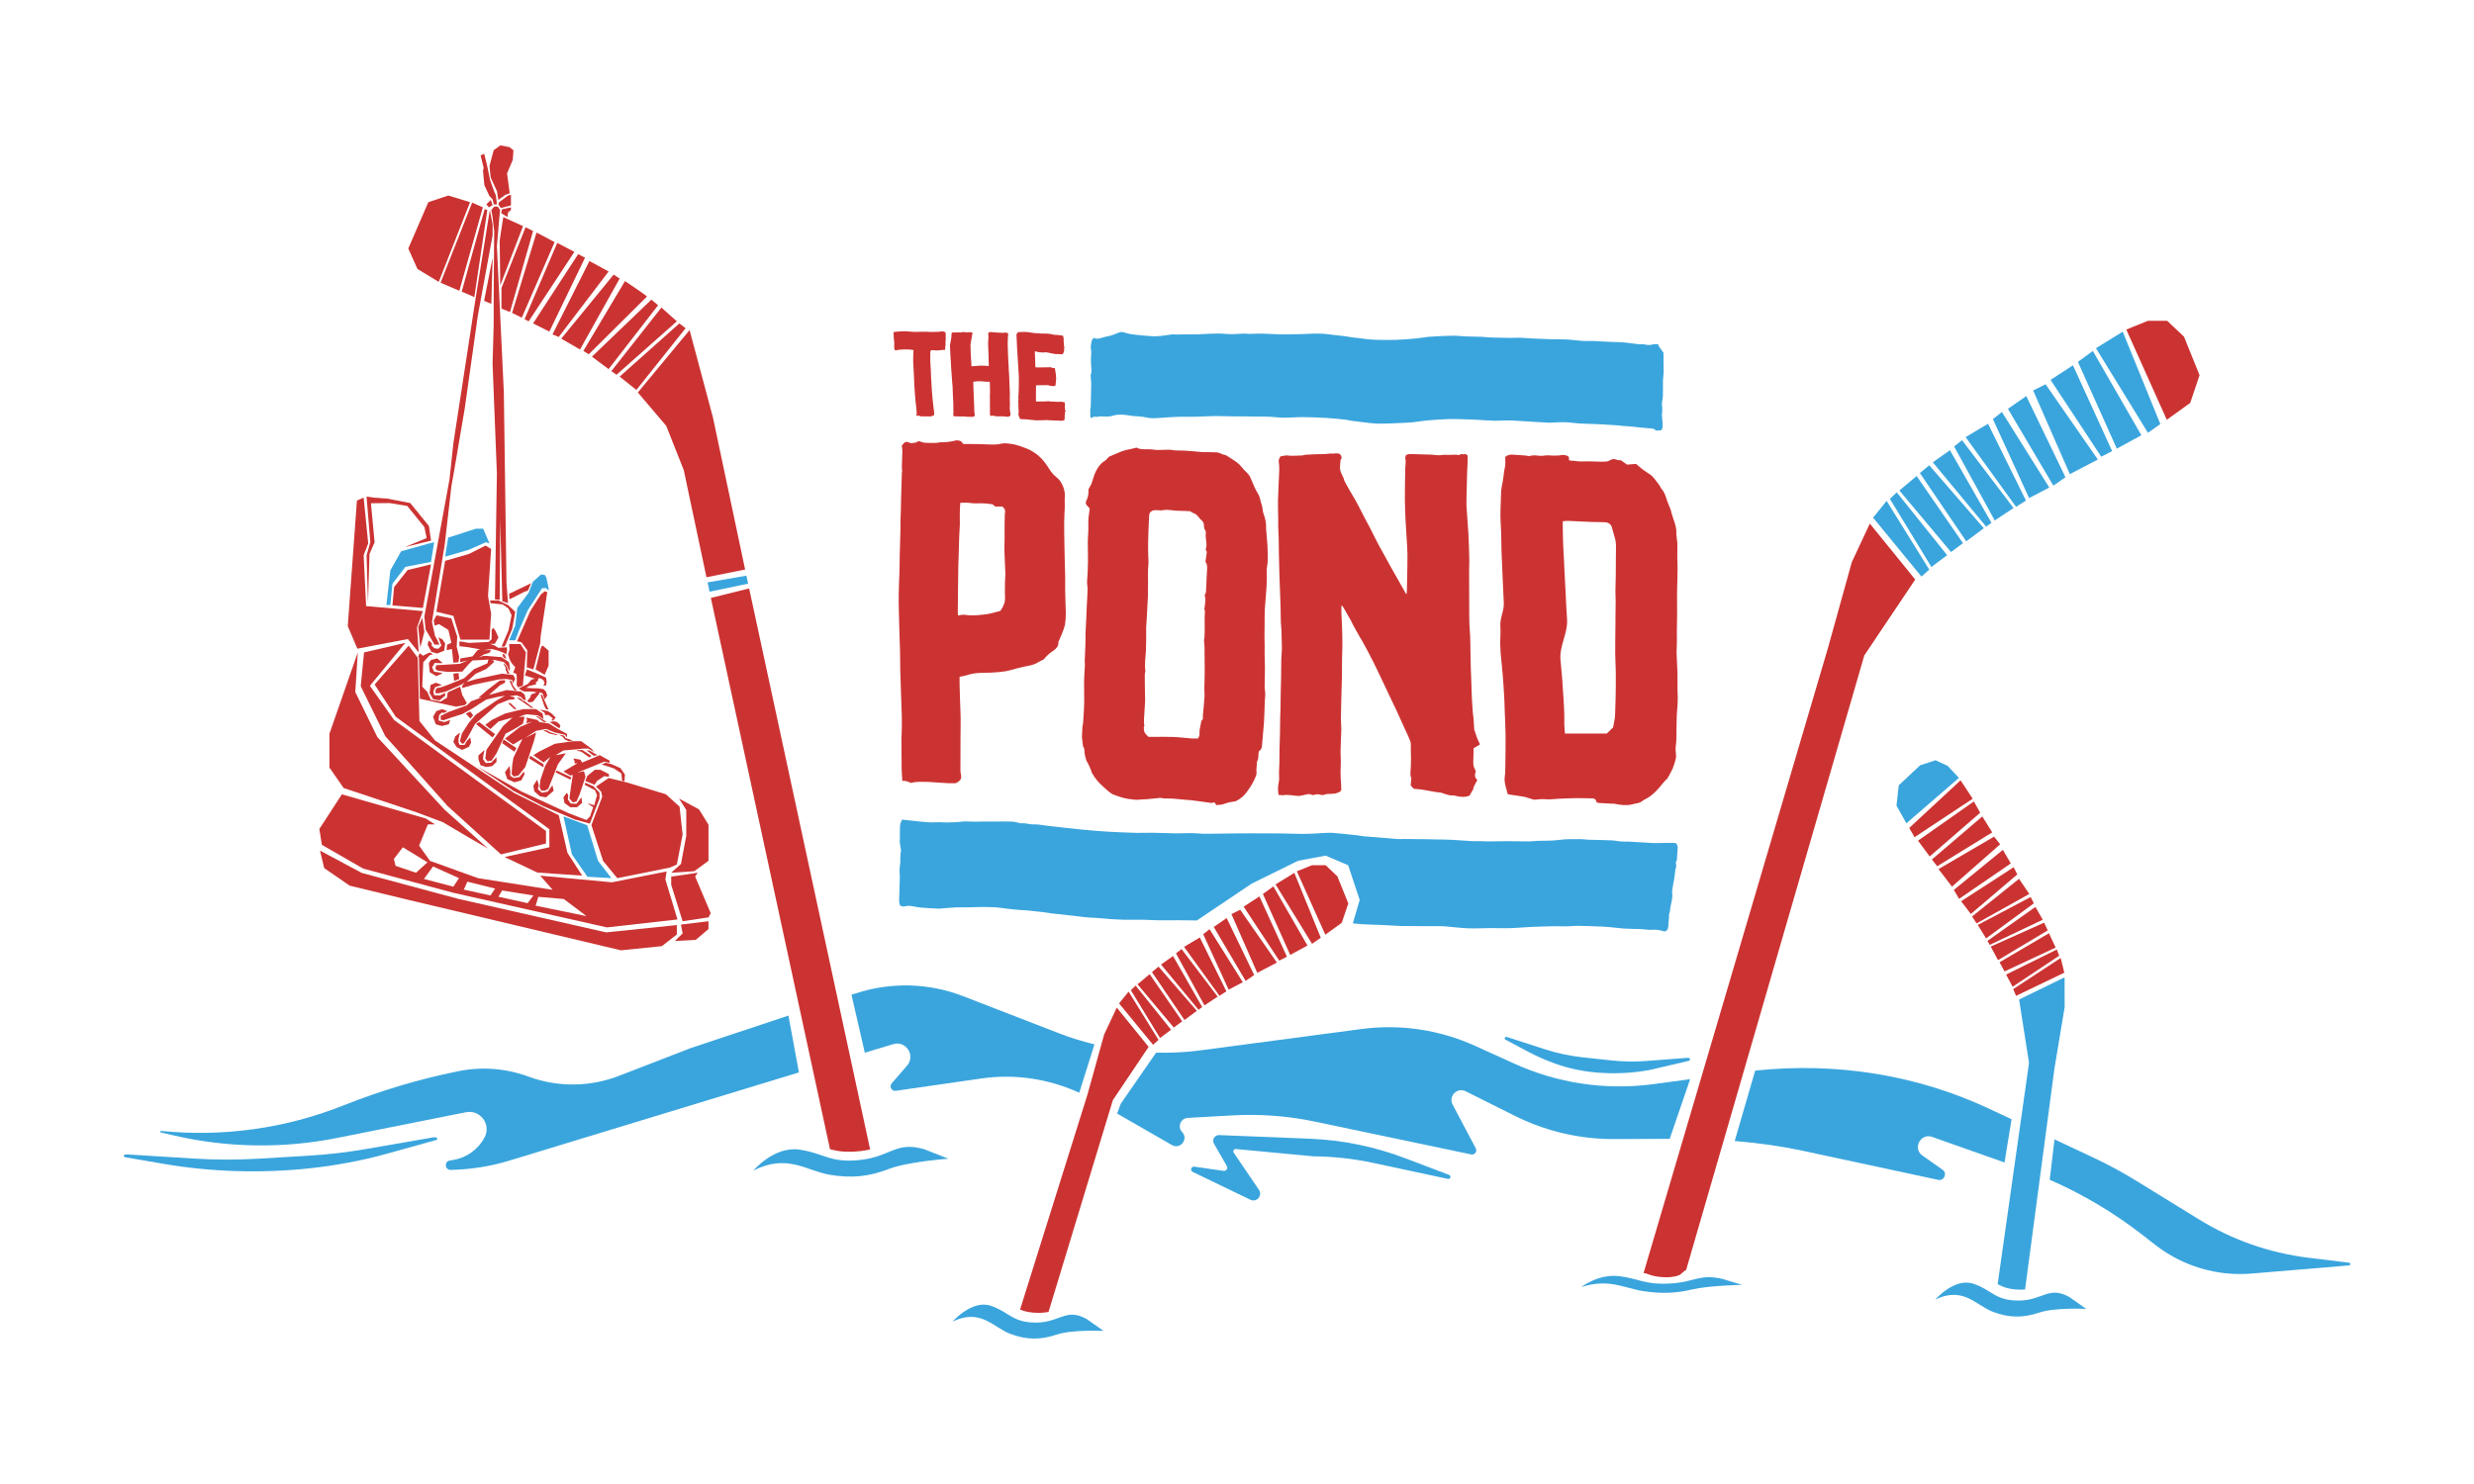 <?xml version="1.0" encoding="utf-8"?>
<!-- Generator: Adobe Illustrator 24.0.1, SVG Export Plug-In . SVG Version: 6.00 Build 0)  -->
<svg version="1.1" id="Layer_1" xmlns="http://www.w3.org/2000/svg" xmlns:xlink="http://www.w3.org/1999/xlink" x="0px" y="0px"
	 viewBox="0 0 720 432" style="enable-background:new 0 0 720 432;" xml:space="preserve">
<style type="text/css">
	.st0{fill:#CB3332;}
	.st1{fill:#3AA5DD;}
</style>
<g>
	<g>
		<g>
			<path class="st0" d="M372.7,132.83c0.65-0.1,1.19-0.23,1.74-0.26c0.39-0.02,0.78,0.12,1.17,0.11c1.11-0.01,2.23-0.03,3.34-0.09
				c0.35-0.02,0.7-0.21,1.05-0.21c0.84-0.02,1.68-0.08,2.51-0.13c1.47-0.09,2.95,0.04,4.41-0.21c0.13-0.02,0.27,0,0.41,0
				c0.3,0,0.59,0,0.89-0.01c0.22-0.01,0.45-0.07,0.67-0.06c1.07,0.02,1.37,0.28,1.6,1.39c-0.1,0.15-0.23,0.33-0.36,0.52
				c-0.06,0.72-0.15,1.45-0.16,2.18c0,0.44,0.07,0.9,0.22,1.31c0.23,0.63,0.57,1.21,0.83,1.83c0.12,0.28,0.17,0.59,0.21,0.74
				c0.49,0.89,0.89,1.66,1.32,2.41c0.68,1.19,1.39,2.37,2.08,3.56c0.21,0.36,0.41,0.73,0.6,1.11c0.71,1.38,1.41,2.76,2.12,4.13
				c0.41,0.8,0.87,1.57,1.28,2.37c0.81,1.58,1.57,3.18,2.4,4.75c1.17,2.18,2.37,4.34,3.58,6.5c0.82,1.47,1.66,2.93,2.49,4.4
				c0.7,1.24,1.39,2.48,2.17,3.85c0.07-0.31,0.15-0.51,0.16-0.7c0.04-1.18,0.06-2.37,0.08-3.55c0.04-2.48,0.12-4.96,0.1-7.45
				c-0.01-1.66-0.16-3.32-0.26-4.98c-0.09-1.6-0.22-3.21-0.29-4.81c-0.09-2.09-0.19-4.18-0.2-6.26c-0.01-3.02,0.05-6.04,0.11-9.06
				c0.02-0.92,0.27-1.84,0.01-2.77c-0.07-0.26,0.11-0.6,0.19-0.97c0.21-0.08,0.43-0.22,0.66-0.24c0.53-0.04,1.07-0.04,1.6-0.03
				c1.79,0.05,3.58,0.11,5.37,0.16c0.17,0.01,0.34,0.04,0.5,0.06c0.72,0.09,1.42,0.16,2.16,0.05c0.79-0.13,1.62-0.03,2.44-0.04
				c0.42-0.01,0.84-0.05,1.26-0.06c0.47-0.01,0.94,0,1.43,0.11c0.2-0.1,0.4-0.19,0.63-0.3c0.57,0.3,1.45-0.42,1.91,0.54
				c0,0.42,0.01,0.83,0,1.25c-0.05,1.3-0.13,2.59-0.17,3.89c-0.05,1.72-0.09,3.44-0.12,5.16c-0.03,1.52-0.11,3.05-0.03,4.56
				c0.13,2.56,0.4,5.12,0.53,7.68c0.14,2.56,0.21,5.12,0.27,7.68c0.03,1.12-0.06,2.25-0.06,3.38c0,2.95,0.02,5.9,0.03,8.85
				c0.01,2.02-0.01,4.05,0.04,6.07c0.03,1.35,0.18,2.7,0.24,4.06c0.06,1.43,0.06,2.86,0.08,4.29c0.03,1.63,0.05,3.27,0.1,4.9
				c0.04,1.27,0.11,2.53,0.15,3.8c0.06,1.72,0.09,3.44,0.18,5.16c0.07,1.51,0.2,3.02,0.31,4.53c0.01,0.2,0.08,0.39,0.1,0.58
				c0.05,0.55,0.09,1.11,0.13,1.66c0.05,0.74,0.1,1.49,0.14,2.18c0.5,1.47,0.92,2.94,1.69,4.28c-0.65,0.4-1.25,0.76-1.9,1.15
				c0,0.47,0.01,0.92,0,1.37c-0.02,0.79-0.05,1.58-0.07,2.37c-0.02,0.79,0,1.58,0.44,2.29c0.12,0.19,0.19,0.4,0.3,0.64
				c-0.27,0.87-0.53,1.76,0.44,2.53c-0.36,0.7-0.72,1.39-1.14,2.19c0,0.05,0,0.25,0,0.4c-0.41,0.71-0.8,1.38-1.14,1.98
				c-1.4,0.56-2.7,0.4-4,0.08c-0.19-0.05-0.39-0.16-0.57-0.14c-1.26,0.16-2.36-0.37-3.51-0.73c-0.58-0.18-1.22-0.15-1.83-0.26
				c-1.35-0.23-2.69-0.51-4.05-0.72c-0.72-0.11-1.46-0.14-2.26-0.21c-0.27-0.29-0.57-0.62-0.91-1c0.07-0.69,0.13-1.38,0.2-2.11
				c-0.27-0.52-0.31-1.08-0.25-1.71c0.13-1.4,0.14-2.81,0.15-4.22c0.01-1.24-0.11-2.48-0.04-3.71c0.05-0.83-0.33-1.47-0.6-2.16
				c-0.3-0.76-0.67-1.48-1.01-2.22c-0.81-1.78-1.6-3.57-2.42-5.34c-0.72-1.55-1.47-3.09-2.21-4.64c-0.9-1.9-1.79-3.81-2.7-5.71
				c-0.6-1.27-1.21-2.54-1.83-3.79c-0.57-1.15-1.17-2.3-1.77-3.44c-0.54-1.02-1.09-2.03-1.66-3.03c-0.49-0.88-1.05-1.72-1.51-2.62
				c-0.52-0.99-1.13-1.93-1.58-2.96c-0.29-0.66-0.77-1.28-1.11-1.96c-0.35-0.7-0.77-1.37-1.17-2.05c-0.13-0.23-0.3-0.44-0.45-0.66
				c-0.06,0.02-0.12,0.04-0.19,0.06c0,0.8-0.04,1.6,0.01,2.4c0.22,4.22,0.37,8.45,0.18,12.68c-0.07,1.63,0,3.27-0.03,4.9
				c-0.04,2.19-0.13,4.38-0.18,6.57c-0.05,2.17-0.11,4.34-0.12,6.51c-0.01,0.95,0.12,1.9,0.11,2.86c-0.01,1.12-0.11,2.25-0.13,3.37
				c-0.04,1.55-0.14,3.1-0.05,4.64c0.13,2.03-0.13,4.04-0.01,6.06c0.04,0.64,0.11,1.28,0.14,1.93c0.02,0.46,0,0.92,0,1.38
				c0.05,0.01,0.11,0.02,0.17,0.03c-0.15,0.27-0.31,0.53-0.45,0.78c-0.47,0.19-0.9,0.37-1.45,0.58c0.01,0-0.11-0.08-0.2-0.05
				c-0.94,0.25-1.95-0.06-2.89,0.33c-0.31,0.13-0.74,0.16-1.05,0.06c-0.77-0.25-1.5-0.22-2.25,0.09c-0.37-0.1-0.75-0.21-1.25-0.34
				c-0.93,0.19-1.97,0.4-2.85,0.58c-1.62-0.05-3.07-0.47-4.57-0.24c-0.43,0.07-0.89-0.04-1.43-0.07c-0.15-1.17-0.26-2.32,0.03-3.48
				c0.15-0.59,0.18-1.17,0.14-1.8c-0.1-1.25,0.04-2.52,0.07-3.78c0.03-1.47,0.02-2.93,0.05-4.4c0.03-1.38,0.09-2.76,0.12-4.14
				c0.03-1.63,0.04-3.26,0.07-4.9c0.01-0.79,0.07-1.58,0.09-2.36c0.03-1.71,0.04-3.42,0.07-5.13c0.02-1.25,0.08-2.5,0.1-3.75
				c0.03-1.63,0.02-3.26,0.05-4.89c0.01-0.7,0.02-1.41,0.09-2.11c0.23-2.14-0.01-4.28,0-6.42c0-1.04-0.17-2.07-0.21-3.11
				c-0.05-1.54-0.03-3.09-0.08-4.63c-0.1-3.2-0.25-6.4-0.35-9.6c-0.07-2.05-0.1-4.11-0.14-6.16c-0.03-1.29-0.02-2.58-0.05-3.86
				c-0.03-1.2-0.12-2.4-0.15-3.61c-0.02-0.87,0.02-1.74,0.01-2.62c-0.02-1.66-0.11-3.31-0.07-4.97c0.08-2.96,0.26-5.91,0.37-8.87
				c0.03-0.76-0.02-1.53-0.14-2.27C372.06,133.81,372.33,133.3,372.7,132.83z"/>
			<path class="st0" d="M366.32,218.8c-0.15,1.1-0.01,2.24-0.51,2.92c-0.06,0.95-0.11,1.58-0.15,2.21
				c-0.01,0.08-0.05,0.17-0.03,0.25c0.28,1.23-0.33,2.23-0.83,3.27c-0.54,1.12-1.24,2.13-1.97,3.13c-0.8,1.1-1.83,1.96-3.05,2.58
				c-0.31,0.16-0.71,0.18-1.07,0.23c-0.93,0.11-1.8,0.38-2.68,0.7c-0.64,0.23-1.37,0.19-2.06,0.27c-0.18-0.29-0.31-0.5-0.47-0.75
				c-0.21,0.01-0.43,0.02-0.64,0.05c-0.11,0.01-0.22,0.1-0.32,0.09c-0.96-0.13-1.92-0.28-2.88-0.41c-1.05-0.14-2.11-0.3-3.17-0.41
				c-1.12-0.11-2.25-0.13-3.36-0.28c-1.15-0.16-2.29-0.19-3.45-0.21c-0.5-0.01-1.01,0.04-1.54-0.11c-0.48-0.14-1.06,0.02-1.59,0.06
				c-0.89,0.08-1.78,0.18-2.67,0.25c-0.78,0.06-1.57,0.06-2.36,0.15c-1.04,0.12-2.05-0.08-3.07-0.21c-1.57-0.21-3.05-0.76-4.5-1.32
				c-0.7-0.27-1.29-0.86-1.89-1.36c-0.7-0.59-1.36-1.24-2.03-1.88c-0.26-0.25-0.49-0.53-0.71-0.81c-0.26-0.32-0.5-0.66-0.77-0.96
				c-0.24-0.4-0.49-0.8-0.81-1.32c-0.03-0.41-1.25-3.15-1.58-3.51c-0.13-0.46-0.24-0.8-0.32-1.16c-0.1-0.49-0.26-0.99-0.24-1.48
				c0.03-0.66-0.17-1.21-0.42-1.56c-0.08-0.69-0.15-1.21-0.21-1.72c-0.04-0.39-0.11-0.78-0.1-1.16c0.03-0.95,0.08-1.91,0.15-2.86
				c0.02-0.33,0.17-0.64,0.19-0.97c0.12-1.96,0.28-3.92,0.32-5.88c0.04-2.11-0.07-4.22-0.04-6.33c0.02-1.49,0.17-2.97,0.24-4.46
				c0.02-0.53-0.05-1.07-0.04-1.61c0.05-1.57,0.15-3.14,0.2-4.71c0.04-1.21,0-2.41,0.04-3.62c0.04-1.23,0.13-2.46,0.2-3.7
				c0.01-0.22,0.01-0.45,0.02-0.68c0.04-1.03,0.08-2.05,0.13-3.08c0.08-1.63,0.19-3.27,0.23-4.9c0.02-0.66-0.16-1.32-0.16-1.97
				c-0.01-0.67,0.11-1.34,0.13-2.01c0.06-1.46,0.14-2.92,0.15-4.38c0.01-1.8-0.06-3.6-0.06-5.41c0-0.78,0.08-1.56,0.11-2.34
				c0.03-0.97,0.11-1.95,0.05-2.92c-0.09-1.42,0.21-2.79,0.37-4.18c0.01-0.08,0.01-0.17,0.02-0.31c-0.42-0.6-1.31-1-1.1-1.99
				c0.63-1.09,0.82-2.29,0.75-3.6c0.27-0.5,0.65-1.06,0.89-1.67c0.34-0.86,0.53-1.77,0.86-2.63c0.48-1.24,1.14-2.38,2.11-3.31
				c0.38-0.36,0.87-0.61,1.27-0.95c0.25-0.21,0.45-0.5,0.77-0.87c1.12-0.48,2.38-1.05,3.65-1.56c0.58-0.23,1.2-0.39,1.82-0.53
				c0.84-0.19,1.69-0.32,2.52-0.57c0.06,0,0.12-0.02,0.17,0c1.32,0.69,2.76,0.35,4.14,0.48c0.53,0.05,1.06,0.1,1.59,0.16
				c0.08,0.01,0.17,0.03,0.25,0.02c1.17-0.02,2.35-0.05,3.52-0.08c0.08,0,0.17-0.02,0.25,0c1.39,0.31,2.81,0.2,4.22,0.27
				c1.63,0.08,3.26,0.28,4.89,0.4c0.73,0.05,1.46,0.02,2.19,0.04c0.7,0.01,1.4,0.04,2.09,0.05c0.7,0.01,1.26,0.41,1.89,0.61
				c0.31,0.1,0.63,0.16,0.91,0.23c0.61,0.38,1.2,0.75,1.78,1.12c1.01,0.65,2.01,1.31,2.77,2.28c0.47,0.59,0.97,1.17,1.54,1.67
				c0.58,0.51,0.92,1.13,1.2,1.81c0.35,0.86,0.71,1.72,1.1,2.56c0.28,0.61,0.6,1.2,0.95,1.77c0.45,0.71,0.62,1.5,0.8,2.3
				c0.17,0.71,0.47,1.4,0.52,2.11c0.06,0.86,0.36,1.63,0.62,2.42c0.13,0.39,0.21,0.8,0.28,1.2c0.06,0.3,0.1,0.61,0.12,0.91
				c0.02,0.45-0.01,0.9,0.02,1.34c0.08,1.15,0.19,2.29,0.28,3.44c0.04,0.5,0.1,1,0.12,1.51c0.04,1.37,0.11,2.75,0.08,4.12
				c-0.02,0.86-0.2,1.71-0.3,2.57c-0.01,0.08-0.01,0.17-0.01,0.25c0.15,2.74-0.08,5.46-0.29,8.18c-0.1,1.29-0.23,2.58-0.28,3.87
				c-0.05,1.38-0.03,2.76-0.04,4.13c-0.01,1.15-0.04,2.29-0.04,3.44c0,1.04,0.1,2.08,0.06,3.12c-0.07,1.85,0.06,3.7,0.08,5.55
				c0.02,1.8-0.07,3.6-0.09,5.4c-0.01,0.51,0.02,1.02,0.11,1.52c0.19,1.16-0.06,2.3-0.08,3.45c-0.02,1.57-0.11,3.13-0.17,4.7
				c-0.01,0.34-0.02,0.68-0.05,1.02c-0.16,1.96-0.33,3.92-0.5,5.88c-0.02,0.2-0.05,0.39-0.06,0.59
				C367.19,217.95,367.19,217.95,366.32,218.8z M346.37,148.82c-1.09-0.04-2.19-0.14-3.29-0.12c-1.44,0.03-2.84-0.42-4.29-0.23
				c-0.3,0.04-0.61,0.11-0.91,0.11c-0.58,0-1.17-0.1-1.75-0.07c-0.99,0.05-1.66,0.63-1.7,1.54c-0.13,2.53-0.23,5.06-0.29,7.59
				c-0.04,1.4,0.01,2.81,0.03,4.21c0.01,0.79,0.14,1.59,0.05,2.36c-0.26,2.3-0.03,4.6-0.13,6.9c-0.04,0.87,0.02,1.74-0.02,2.61
				c-0.11,2.36-0.25,4.72-0.38,7.08c-0.04,0.64-0.11,1.29-0.12,1.93c-0.02,1.21,0.01,2.42,0,3.63c-0.01,1.01-0.03,2.03-0.08,3.04
				c-0.09,1.94-0.45,3.86-0.16,5.81c0.02,0.16-0.04,0.33-0.06,0.5c-0.04,0.25-0.11,0.5-0.11,0.75c0,1.2,0.01,2.41,0.03,3.61
				c0.02,1.29,0.06,2.59,0.08,3.88c0,0.31-0.04,0.62-0.06,0.92c-0.1,1.53-0.21,3.07-0.28,4.6c-0.03,0.57,0.05,1.14,0.07,1.72
				c0.03,0,0.07,0,0.1,0c-0.09,0.21-0.17,0.41-0.24,0.57c0.04,0.4,0.04,0.74,0.12,1.06c0.06,0.26,0.19,0.52,0.36,0.73
				c0.23,0.3,0.52,0.57,0.9,0.96c0.31,0,0.75,0,1.2,0c2,0,4.01-0.06,6.01,0.02c1.8,0.07,3.59,0.31,5.38,0.44
				c0.59,0.04,1.18,0.01,1.8,0.01c0.24-0.4,0.5-0.78,0.46-1.31c-0.03-0.46,0-0.94,0.07-1.39c0.12-0.77,0.3-1.54,0.47-2.43
				c0.08-0.1,0.26-0.31,0.45-0.54c0-0.42-0.03-0.84,0.01-1.25c0.08-0.96,0.19-1.91,0.27-2.87c0.08-0.86,0.15-1.73,0.2-2.6
				c0.02-0.36-0.02-0.72-0.03-1.08c-0.01-0.31-0.06-0.62-0.05-0.93c0.04-1.69,0.12-3.38,0.12-5.07c0.01-2.39-0.01-4.78-0.05-7.17
				c-0.01-0.67-0.11-1.33-0.16-1.94c0.06-0.34,0.13-0.63,0.15-0.93c0.16-2.49-0.07-4.99,0.12-7.49c0-0.06,0.04-0.13,0.02-0.16
				c-0.35-0.51-0.06-1.04-0.03-1.56c0.03-0.59,0.15-1.18,0.15-1.76c0-0.42-0.13-0.84-0.21-1.27c0.12-0.26,0.34-0.55,0.37-0.86
				c0.1-1.37,0.13-2.74,0.19-4.11c0.02-0.53,0.06-1.06,0.09-1.6c0.06-1.11,0.25-2.25-0.42-3.15c0.12-0.83,0.22-1.55,0.33-2.27
				c0.07-0.46,0.07-0.89-0.28-1.19c0.08-0.34,0.16-0.61,0.2-0.89c0.21-1.36-0.37-2.7-0.13-4.07c0.04-0.25-0.08-0.58-0.23-0.8
				c-0.34-0.5-0.34-1.07-0.36-1.62c-0.02-0.47-0.23-0.78-0.54-1.08c-0.39-0.39-0.79-0.79-1.13-1.23c-0.35-0.45-0.74-0.8-1.31-0.97
				C347.04,149.29,346.74,149.04,346.37,148.82z"/>
			<path class="st0" d="M484.94,226.87c-0.33,0.37-0.67,0.73-0.98,1.12c-1.53,1.88-3.1,3.71-5.36,4.78
				c-0.6,0.28-1.04,0.85-1.75,0.97c-0.69,0.12-1.36,0.32-2.04,0.46c-1.66,0.36-3.3,0.12-4.93-0.22c-0.24-0.05-0.51,0-0.76-0.02
				c-1.27-0.07-2.54-0.13-3.8-0.21c-0.22-0.01-0.42-0.13-0.64-0.2c-0.12-0.28-0.23-0.54-0.33-0.78c-0.38-0.33-0.81-0.37-1.28-0.37
				c-1.49,0-2.98-0.07-4.47-0.06c-1.38,0.01-2.75,0.11-4.13,0.14c-1.68,0.03-3.34,0.35-5.03,0.17c-0.93-0.1-1.9,0.11-2.85,0.16
				c-0.28,0.02-2.61-0.8-2.89-0.84c-1.19-0.18-2.38-0.37-3.57-0.55c-0.41-0.06-0.83-0.13-1.32-0.2c-0.41-1.73-1.16-3.35-0.88-5.2
				c0.16-1,0.14-2.03,0.16-3.04c0.04-2.99,0.1-5.98,0.07-8.97c-0.02-2.31-0.16-4.62-0.24-6.94c-0.05-1.35-0.07-2.71-0.15-4.06
				c-0.12-2.11-0.25-4.22-0.42-6.33c-0.19-2.25-0.43-4.49-0.64-6.74c-0.04-0.39-0.02-0.79-0.05-1.18c-0.2-2.33,0.16-4.08-0.02-6.42
				c-0.18-2.39,1.14-4.55,1-6.95c-0.11-1.83-0.18-3.66-0.26-5.5c-0.14-3.1-0.29-6.2-0.4-9.3c-0.07-1.86-0.05-3.73-0.11-5.59
				c-0.05-1.63-0.2-3.26-0.21-4.9c-0.02-1.52,0.09-3.04,0.13-4.55c0.02-0.56,0.05-1.13,0.04-1.69c-0.03-1.4,0.36-2.73,0.58-4.1
				c0.2-1.19,0.25-2.42,0.53-3.59c0.26-1.07,0.09-2.13,0.12-3.15c0.69-0.64,1.47-0.7,2.27-0.66c1.18,0.06,2.36,0.15,3.54,0.24
				c0.36,0.03,0.71,0.11,1.26,0.2c0.93-0.43,2.07-0.18,3.21-0.1c0.61,0.04,1.23-0.14,1.84-0.15c0.61-0.01,1.23,0.08,1.84,0.08
				c0.76-0.01,1.54,0.03,2.26-0.13c0.66-0.15,1.24,0,1.82,0.19c0.55,0.19,0.57,0.71,0.5,1.24c0.18,0.06,0.33,0.17,0.48,0.17
				c1.13-0.02,2.21,0.3,3.36,0.24c1.71-0.1,3.44,0.04,5.16,0.06c0.65,0.01,1.3,0,1.95-0.05c0.27-0.02,0.55-0.13,0.78-0.27
				c0.72-0.42,1.43-0.6,2.24-0.21c0.28,0.13,0.66,0.07,1.13,0.11c0.51,0.36,1.14,0.79,1.82,1.27c0.82-0.06,1.71-0.13,2.61-0.2
				c0.71,0.6,1.38,1.2,2.09,1.73c0.78,0.58,1.62,1.1,2.42,1.65c0.35,0.24,2.4,2.9,2.56,3.29c0.05,0.13,0.1,0.28,0.19,0.38
				c0.82,0.92,1.28,2.01,1.63,3.19c0.31,1.05,0.8,2.05,1.18,3.08c0.14,0.39,0.2,0.81,0.32,1.21c0.17,0.57,0.34,1.14,0.54,1.69
				c0.45,1.27,0.88,2.53,0.79,3.91c-0.01,0.22,0.02,0.45,0.04,0.67c0.04,0.41,0.08,0.83,0.14,1.24c0.05,0.39,0.11,0.77,0.12,1.15
				c0,0.67,0,1.34,0,2.02c0,0.54-0.03,1.07-0.02,1.61c0.02,1.21,0.07,2.42,0.08,3.63c0,1.21-0.03,2.42-0.06,3.62
				c-0.03,1.19-0.09,2.37-0.09,3.56c-0.01,2.09,0.03,4.17,0.02,6.26c-0.01,2.45-0.12,4.89-0.06,7.34c0.03,1.34-0.12,2.68-0.08,4.01
				c0.05,1.92,0.19,3.83,0.24,5.75c0.04,1.49,0,2.99,0.01,4.49c0.01,0.87,0.07,1.74,0.08,2.62c0.01,0.62-0.01,1.24-0.05,1.85
				c-0.07,1.09-0.2,2.17-0.24,3.25c-0.06,1.35-0.04,2.7-0.08,4.05c-0.04,1.62,0.04,3.24-0.2,4.85c-0.12,0.85-0.04,1.75,0.06,2.61
				c0.06,0.5-0.01,0.95-0.14,1.4c-0.24,0.84-0.47,1.69-0.8,2.49c-0.35,0.82-0.81,1.6-1.23,2.39c-0.16,0.3-0.35,0.57-0.52,0.86
				C485.03,226.87,484.98,226.87,484.94,226.87z M454.86,151.72c-0.03,0.2-0.07,0.36-0.06,0.52c0.02,1.81,0.03,3.61,0.09,5.41
				c0.05,1.66,0.17,3.33,0.25,4.99c0.08,1.58,0.14,3.15,0.22,4.73c0.1,1.86,0.21,3.71,0.3,5.57c0.13,2.42,0.2,4.84,0.39,7.26
				c0.31,3.94-2.26,7.87-1.91,11.8c0.17,1.97,0.35,3.93,0.52,5.9c0.07,0.78,0.1,1.56,0.15,2.34c0.09,1.29,0.19,2.58,0.26,3.86
				c0.07,1.27,0.15,2.54,0.18,3.81c0.03,1.04-0.02,2.09,0.01,3.13c0.02,0.81,0.12,1.62,0.19,2.5c3.05,0,9,0,12.17,0
				c0.62-0.61,1.32-1.29,1.84-1.8c0.21-1.08,0.37-1.9,0.51-2.73c0.04-0.25,0.05-0.51,0.06-0.76c0.06-1.72,0.13-3.44,0.16-5.17
				c0.04-2.46,0.07-4.91,0.05-7.37c-0.02-1.86-0.16-3.72-0.17-5.58c-0.01-2.82,0.05-5.63,0.07-8.45c0.01-0.79,0-1.58,0.01-2.37
				c0.02-1.41,0.05-2.82,0.05-4.23c0-1.01-0.07-2.03-0.07-3.04c0.01-1.49,0.08-2.99,0.1-4.48c0.03-2,0.05-4.01,0.04-6.01
				c-0.01-1.85,0.24-3.73-0.49-5.53c-0.07-0.18-0.07-0.39-0.13-0.58c-0.17-0.62-0.36-1.24-0.53-1.86c-0.29-1.06-1.07-1.5-2.08-1.55
				c-1.24-0.06-2.48-0.04-3.73-0.08c-1.61-0.06-3.21-0.12-4.81-0.22C457.31,151.68,456.11,151.55,454.86,151.72z"/>
			<path class="st1" d="M482.64,100.64c0.48,0.66,0.96,1.33,1.49,2.04c0,1.04-0.01,2.14,0,3.23c0.01,0.82,0.07,1.65,0.04,2.47
				c-0.03,0.81-0.17,1.61-0.2,2.42c-0.03,0.9,0.03,1.81-0.01,2.71c-0.04,1.11,0.07,2.26-0.22,3.32c-0.08,0.28-0.08,0.69-0.05,1.02
				c0.08,0.89,0.14,1.76-0.01,2.66c-0.06,0.34,0.03,0.76,0.06,1.14c0.05,0.78,0.14,1.55,0.14,2.33c0,0.85-0.34,1.35-0.79,1.34
				c-0.35-0.01-0.71,0-1.21,0c-0.52-0.65-1.25-0.59-1.99-0.64c-1.79-0.14-3.57-0.36-5.36-0.53c-0.78-0.07-1.56-0.1-2.34-0.16
				c-0.36-0.03-0.71-0.11-1.07-0.14c-0.65-0.05-1.3-0.09-1.95-0.13c-0.67-0.04-1.34-0.09-2.01-0.13c-1.03-0.06-2.06-0.12-3.09-0.16
				c-1.47-0.06-2.95-0.06-4.42-0.15c-1.32-0.08-2.65-0.32-3.97-0.36c-1.39-0.05-2.77,0.06-4.16,0.1c-0.13,0-0.25,0.04-0.38,0.04
				c-1.43-0.07-2.86-0.14-4.29-0.23c-2.36-0.14-4.71-0.34-7.07-0.43c-1.62-0.06-3.24,0.1-4.86,0.07c-1.83-0.04-3.66-0.2-5.49-0.29
				c-1.37-0.07-2.74-0.12-4.1-0.15c-1.28-0.03-2.57-0.08-3.85-0.03c-2.02,0.08-4.04,0.21-6.05,0.38c-1.45,0.13-2.9,0.4-4.35,0.55
				c-1.2,0.12-2.4,0.17-3.6,0.21c-2.11,0.08-4.21,0.21-6.32,0.18c-1.47-0.02-2.94-0.24-4.41-0.4c-1.22-0.13-2.43-0.29-3.65-0.46
				c-0.48-0.07-0.96-0.23-1.44-0.28c-1.79-0.19-3.57-0.4-5.36-0.5c-2.4-0.14-4.79-0.24-7.19-0.26c-1.83-0.01-3.65,0.18-5.48,0.17
				c-1.41-0.01-2.82-0.23-4.23-0.28c-1.68-0.06-3.37-0.04-5.05-0.05c-0.53-0.01-1.05-0.03-1.58-0.04c-2.19-0.02-4.38,0.03-6.57-0.07
				c-3.16-0.16-6.31,0.18-9.46,0.18c-1.28,0-2.56-0.05-3.84,0c-1.91,0.08-3.82,0.21-5.72,0.34c-1.15,0.08-2.29,0.17-3.45-0.12
				c-1.31-0.34-2.64-0.3-3.97-0.45c-0.84-0.1-1.68-0.28-2.52-0.35c-1.24-0.11-2.48-0.07-3.71,0.34c-1.39,0.45-2.89-0.11-4.29,0.26
				c-0.33,0.09-0.7-0.19-1.02,0c-0.58,0.34-0.91,0.63-0.93-0.52c-0.01-0.61,0.04-0.79,0-1.41c0.25-1.31,0.15-2.69,0.2-4.05
				c0.04-1.29,0.09-2.58,0.08-3.87c0-0.73-0.12-1.46-0.18-2.24c0.3-0.67,0.28-1.44,0.2-2.3c-0.13-1.35-0.14-2.71-0.01-4.09
				c0.05-0.57-0.09-1.2-0.16-1.97c0.21-0.82,0.11-2.27,1.07-2.55c0.77,0.52,1.66,0.13,2.55-0.15c0.77-0.23,1.55-0.3,2.31-0.53
				c0.83-0.25,1.65-0.65,2.47-0.93c0.31-0.1,0.63-0.13,0.94-0.06c0.69,0.14,1.37,0.42,2.05,0.54c0.9,0.16,1.8,0.24,2.71,0.33
				c1.28,0.13,2.56,0.27,3.84,0.33c0.82,0.04,1.64-0.01,2.46-0.09c1.13-0.12,2.26-0.32,3.39-0.46c0.25-0.03,0.5,0.06,0.75,0.06
				c0.9-0.01,1.81-0.04,2.71-0.05c1.26-0.01,2.52,0.03,3.78,0c1.22-0.03,2.44-0.17,3.66-0.19c1.6-0.04,3.19-0.12,4.79,0.06
				c1.67,0.19,3.36-0.06,5.05-0.1c0.4-0.01,0.8,0.02,1.19,0.04c0.12,0.01,0.25,0.05,0.37,0.05c1.33-0.03,2.65-0.1,3.98-0.08
				c1.55,0.03,3.11,0.18,4.66,0.2c2.08,0.02,4.17-0.01,6.25-0.05c1.32-0.03,2.65-0.12,3.97-0.15c0.92-0.02,1.84-0.02,2.77,0.04
				c1.09,0.08,2.18,0.25,3.27,0.37c0.88,0.1,1.77,0.17,2.65,0.29c0.94,0.13,1.88,0.29,2.82,0.44c0.23,0.03,0.46,0.03,0.69,0.06
				c0.92,0.11,1.84,0.26,2.76,0.35c1.09,0.11,2.18,0.22,3.27,0.25c1.91,0.04,3.83,0.08,5.74,0.01c1.98-0.07,3.95-0.24,5.93-0.42
				c1.28-0.12,2.56-0.4,3.84-0.49c2.23-0.15,4.46-0.26,6.69-0.3c1.28-0.02,2.57,0.17,3.85,0.22c1.47,0.06,2.95,0.04,4.42,0.1
				c0.86,0.03,1.72,0.16,2.58,0.2c1.03,0.05,2.05,0.05,3.08,0.07c0.92,0.02,1.85,0.05,2.77,0.05c0.99,0,1.98-0.07,2.97-0.04
				c1.17,0.04,2.35,0.17,3.52,0.22c1.85,0.09,3.7,0.17,5.55,0.22c1.56,0.04,3.12-0.01,4.68,0.07c1.45,0.08,2.9,0.32,4.34,0.42
				c0.97,0.07,1.94-0.03,2.9,0.01c1.89,0.07,3.79,0.19,5.68,0.28c1.11,0.05,2.23,0.03,3.34,0.13c1.47,0.14,2.94,0.37,4.41,0.54
				c0.33,0.04,0.67-0.02,1.01-0.02c0.25,0.01,0.5,0.01,0.75,0.08c0.84,0.23,1.67,0.21,2.51-0.03c0.48-0.14,0.99,0,1.49,0.01
				C482.64,100.39,482.64,100.51,482.64,100.64z"/>
			<path class="st0" d="M262.56,137.12c-0.04-0.45-0.11-0.75-0.1-1.05c0.04-1.55,0.12-3.09,0.15-4.64c0.01-0.55-0.1-1.1-0.16-1.74
				c1.1-1.27,1.11-1.27,2.71-0.66c0.48-0.07,0.93-0.14,1.49-0.22c0.31-0.34,0.8-0.49,1.35-0.22c0.68,0.34,1.43,0.33,2.15,0.34
				c1.15,0.02,2.3,0.08,3.44-0.17c0.22-0.05,0.45-0.02,0.67-0.01c0.99,0.04,1.94-0.14,2.91-0.3c0.52-0.08,1.01-0.32,1.58-0.24
				c0.61,0.08,1.09,0.2,1.37,0.79c0.04,0.09,0.17,0.14,0.31,0.26c1.39,0,2.82-0.02,4.26,0.01c1.41,0.03,2.81,0.15,4.22,0.15
				c0.78,0,1.59-0.05,2.35-0.24c1.05-0.26,2.06-0.08,3.07,0.05c1.38,0.17,2.69,0.69,3.99,1.16c2.34,0.86,4.29,2.3,5.8,4.32
				c0.47,0.63,0.9,1.28,1.33,1.95c0.52,0.82,1.18,1.62,1.94,2.21c1.03,0.8,1.64,1.79,2.07,2.97c0.35,0.96,0.52,1.93,0.42,2.96
				c-0.08,0.87,0.02,1.75,0,2.62c-0.05,1.6-0.17,3.21-0.18,4.81c-0.01,2.22,0.04,4.45,0.08,6.67c0.02,1.29,0.05,2.59,0.08,3.88
				c0.04,1.63,0.1,3.26,0.13,4.89c0.02,1.38-0.01,2.76,0,4.14c0.01,1.21,0.04,2.43,0.09,3.64c0.08,2.1,0.22,4.2-0.13,6.28
				c-0.13,0.76-0.42,1.49-0.69,2.22c-0.36,0.94-0.78,1.86-1.25,2.95c0.1,1.03-0.48,1.87-1.46,2.51c-1.09,0.72-2.04,1.58-2.78,2.53
				c-0.61,0.31-1.15,0.55-1.65,0.86c-0.95,0.58-1.99,0.88-3.08,1.07c-1.11,0.19-2.2,0.49-3.29,0.75c-1.07,0.26-2.11,0.63-3.19,0.8
				c-1.33,0.21-2.69,0.32-4.04,0.38c-1.97,0.09-3.95-0.03-5.9,0.41c-0.74,0.17-1.47,0.39-2.21,0.58c-0.35,0.09-0.7,0.15-1.15,0.25
				c0,0.68-0.01,1.34,0,2.01c0.04,1.66,0.09,3.32,0.14,4.98c0.05,1.66,0.15,3.32,0.17,4.98c0.02,1.95-0.03,3.9-0.04,5.85
				c-0.01,3.16-0.02,6.32-0.02,9.48c0,0.31,0.05,0.62,0.11,0.92c0.28,1.32,0.14,1.97-1.54,2.74c-0.62,0-1.24,0.01-1.85,0
				c-0.65-0.02-1.3-0.07-1.94-0.11c-0.89-0.06-1.79-0.12-2.68-0.17c-0.45-0.03-0.9-0.09-1.34-0.09c-1.73-0.02-3.48-0.19-5.15,0.29
				c-0.85-0.36-1.65-0.75-2.53-0.56c-0.07-1.17-0.15-2.27-0.19-3.38c-0.03-0.82-0.01-1.63-0.01-2.45c-0.02-2.14-0.05-4.29-0.06-6.43
				c0-0.34,0.04-0.67,0.06-1.01c0.17-3.75,0.02-7.5-0.14-11.24c-0.11-2.53-0.19-5.07-0.25-7.6c-0.05-1.91-0.03-3.83-0.07-5.75
				c-0.03-1.49-0.11-2.99-0.15-4.48c-0.07-2.33-0.12-4.67-0.19-7c-0.11-3.63-0.02-7.25,0.15-10.88c0.09-1.82,0.06-3.65,0.1-5.48
				c0.06-2.31,0.14-4.61,0.2-6.92c0.02-0.98,0-1.97,0.02-2.96c0.02-1.01,0.07-2.02,0.1-3.03c0.04-1.35,0.05-2.7,0.09-4.05
				c0.06-2.28,0.12-4.55,0.2-6.83C262.43,137.56,262.53,137.26,262.56,137.12z M279.46,146.38c-0.05,1.09-0.13,2.09-0.14,3.09
				c-0.02,1.07,0.05,2.14,0.02,3.21c-0.03,1.12-0.14,2.25-0.18,3.37c-0.06,1.52-0.09,3.03-0.13,4.55c-0.04,1.41-0.12,2.82-0.14,4.23
				c-0.04,1.92-0.05,3.83-0.07,5.75c-0.03,2.62-0.06,5.25-0.08,7.87c0,0.21,0.07,0.43,0.1,0.66c0.16,0.02,0.29,0.07,0.38,0.04
				c0.88-0.37,1.81-0.13,2.66-0.05c1.68,0.14,3.33-0.07,4.96-0.26c1.49-0.18,2.93-0.67,4.29-1c0.25-0.41,0.46-0.71,0.63-1.03
				c0.17-0.32,0.32-0.65,0.45-0.99c0.46-1.16,0.23-2.37,0.24-3.57c0-1.01,0-2.01,0.03-3.02c0.02-0.73,0.13-1.46,0.11-2.18
				c-0.07-2.19-0.21-4.37-0.27-6.56c-0.04-1.23,0.04-2.46,0.04-3.7c0.01-1.4-0.01-2.8,0-4.2c0.01-1,0.04-2.01,0.07-3.01
				c0-0.06,0.01-0.11,0.02-0.17c0.23-0.78-0.08-1.37-0.72-1.95c-0.65,0-1.38,0-2.11,0c-0.31-0.32-0.62-0.62-0.98-0.69
				c-0.85-0.15-1.72-0.21-2.59-0.25c-1.26-0.06-2.51,0.11-3.77-0.11C281.38,146.26,280.43,146.38,279.46,146.38z"/>
			<g>
				<path class="st0" d="M282.68,106.6c0.17,0,0.3,0.01,0.43,0c0.53-0.05,1.78-0.13,2.31-0.17c0.22-0.02,1.5,0.04,1.72,0.07
					c0.18,0.02,0.36,0.05,0.58,0.08c0.02-0.13,0.04-0.23,0.04-0.32c-0.02-0.66-0.05-2.13-0.07-2.79c-0.02-0.43-0.05-0.86-0.05-1.29
					c-0.02-1.08-0.12-2.15-0.03-3.23c0.04-0.51,0.1-1.03,0.01-1.55c-0.09-0.52,0.12-0.75,0.65-0.74c0.45,0.01,0.9,0.06,1.35,0.1
					c0.25,0.02,0.5,0.05,0.76,0.07c0.05,0,0.3-0.03,0.4-0.01c0.07,0.01,0.15,0.04,0.22,0.04c0.33,0.01,0.66,0.01,0.99,0.02
					c0.08,0,0.17,0.05,0.22,0.01c0.28-0.17,0.57-0.04,0.83,0.01c0.33,0.06,0.4,0.2,0.36,0.51c-0.07,0.5-0.09,1.01-0.11,1.52
					c-0.02,0.42-0.03,0.84-0.03,1.26c0,0.35,0.03,0.71,0.04,1.06c0.01,0.41,0.02,0.82,0.03,1.22c0.04,0.95,0.06,1.9,0.12,2.84
					c0.04,0.66,0.12,1.31,0.11,1.97c-0.01,0.41,0.06,0.82,0.08,1.22c0.03,0.43,0.05,0.86,0.07,1.29c0.01,0.26,0.02,0.53,0.03,0.79
					c0.03,0.82,0.06,1.63,0.09,2.45c0.02,0.65,0.09,1.3,0.06,1.95c-0.03,0.85-0.06,1.7,0.01,2.54c0.02,0.24-0.01,0.49-0.02,0.73
					c-0.01,0.49-0.04,0.97,0.07,1.45c0.06,0.29,0.1,0.58,0.13,0.88c0.03,0.25-0.03,0.44-0.28,0.58c-0.21,0.12-0.39,0.2-0.64,0.18
					c-0.72-0.06-0.4-0.1-1.13-0.14c-0.19-0.01-0.37,0-0.56,0c-0.17,0-0.35-0.01-0.52-0.02c-0.02,0-0.05-0.01-0.07-0.01
					c-0.35,0.11-0.7-0.01-1.05-0.01c-0.25,0-0.49-0.08-0.74-0.12c-0.2-0.04-0.38-0.11-0.6,0c-0.25,0.13-0.38,0.01-0.36-0.29
					c0.01-0.1,0-0.2-0.01-0.3c-0.01-0.19-0.06-0.37-0.04-0.56c0.06-0.69,0.01-1.39,0-2.08c-0.01-0.56,0.01-1.12,0.01-1.68
					c0-0.51-0.04-1.02,0.01-1.52c0.07-0.7-0.08-2.74-0.04-3.44c-0.05-0.02-0.09-0.05-0.13-0.04c-0.46,0.05-1.95-0.07-2.4-0.13
					c-0.17-0.02-1.08-0.02-1.25,0c-0.33,0.03-0.66,0.09-1.03,0.14c0,0.19-0.01,0.38,0,0.58c0.05,0.96,0.09,3.29,0.15,4.24
					c0.08,1.22,0.12,2.45,0.14,3.67c0.01,0.35,0.07,0.7,0.13,1.05c0.05,0.25-0.04,0.5-0.29,0.59c-0.16,0.06-0.35,0.08-0.52,0.08
					c-0.45,0.01-0.9-0.01-1.36-0.02c-0.07,0-0.14,0.02-0.2,0c-0.35-0.09-0.7-0.12-1.07-0.09c-0.34,0.03,0.04,0-0.3-0.01
					c-0.44,0-0.88,0.01-1.32,0c-0.33-0.01-0.66-0.04-0.99-0.06c-0.17-0.01-0.2-0.11-0.19-0.25c0.01-0.33,0.03-0.66,0.03-1
					c0-0.91-0.01-1.81-0.03-2.72c-0.01-0.59-0.07-1.18-0.1-1.78c-0.04-0.93-0.06-1.85-0.1-2.78c-0.02-0.41-0.07-0.81-0.1-1.22
					c-0.04-0.51-0.08-1.01-0.12-1.52c-0.06-0.83-0.09-1.66-0.18-2.48c-0.06-0.59-0.05-1.19-0.09-1.78c-0.04-0.55-0.08-1.1-0.11-1.65
					c-0.05-0.86-0.09-1.72-0.13-2.58c-0.01-0.17,0-0.33-0.02-0.5c-0.04-0.56,0.1-1.09,0.21-1.63c0.14-0.67,0.25-1.35,0.23-2.03
					c-0.01-0.31,0.07-0.41,0.39-0.46c0.07-0.01,0.13-0.03,0.2-0.02c0.49,0.08,0.97-0.03,1.46-0.04c0.16,0,0.29,0.11,0.48,0.07
					c0.25-0.05,0.52-0.03,0.77-0.14c0.07-0.03,0.17,0.01,0.26,0.02c0.1,0.01,0.2,0.04,0.29,0.03c0.33-0.03,0.2-0.03,0.53,0.04
					c0.23,0.05,0.2,0.01,0.43-0.02c0.32-0.04,0.63-0.02,0.94,0c0.28,0.02,0.33,0.07,0.32,0.35c0,0.13-0.05,0.26-0.07,0.39
					c-0.14,0.77-0.29,1.54-0.41,2.31c-0.05,0.34-0.08,0.68-0.07,1.02c0.02,0.87,0.04,1.74,0.09,2.61c0.04,0.65,0.11,2.1,0.17,2.75
					C282.72,106.31,282.69,106.42,282.68,106.6z"/>
				<path class="st0" d="M296.33,120.46c0.15-0.18,0.16-0.42,0.13-0.67c-0.01-0.07-0.02-0.13-0.02-0.2
					c-0.02-0.56-0.05-1.11-0.07-1.67c0-0.12,0.03-0.24,0.03-0.36c-0.02-0.25-0.05-0.5-0.07-0.75c-0.01-0.07-0.02-0.14,0-0.2
					c0.17-0.33,0.01-0.67,0.02-1c0.01-0.21,0.06-0.41,0.07-0.62c0.03-0.62,0.04-1.24,0.06-1.86c0.01-0.54,0.05-1.08,0.03-1.63
					c-0.04-0.94,0.06-1.88-0.06-2.82c-0.07-0.51-0.06-1.03-0.09-1.55c-0.05-0.83-0.1-1.65-0.15-2.48c-0.06-0.94-0.14-1.87-0.19-2.81
					c-0.05-0.98-0.08-1.96-0.13-2.94c-0.02-0.44-0.03-0.88-0.07-1.32c-0.03-0.3,0.09-0.49,0.32-0.71c0.22-0.21,0.42-0.22,0.69-0.21
					c0.45,0.02,0.9-0.04,1.36-0.04c0.35,0,0.71,0.03,1.05,0.08c0.94,0.12,1.87,0.33,2.82,0.32c0.31,0,0.62,0.06,0.92,0.07
					c0.52,0.02,1.04,0.02,1.55,0.03c0.18,0,0.35,0,0.52,0.02c0.16,0.01,0.32,0.05,0.49,0.08c0.3,0.05,0.6,0.03,0.9,0.16
					c0.28,0.12,0.63,0.08,0.95,0.11c0.16,0.01,0.33,0.02,0.5,0.04c0.38,0.04,0.77,0.08,1.15,0.14c0.38,0.07,0.4,0.11,0.43,0.5
					c0.03,0.48,0.07-0.05,0.09,0.43c0.01,0.2-0.03,0.4-0.02,0.59c0.01,0.26,0.06,0.53,0.08,0.79c0.01,0.15,0.02,0.31,0.01,0.46
					c-0.01,0.17-0.01,0.33,0.09,0.48c0.04,0.07,0.07,0.18,0.04,0.25c-0.15,0.47-0.06-0.07-0.06,0.76c0,0.31-0.06,0.59-0.27,0.83
					c-0.07,0.09-0.09,0.22-0.15,0.35c-0.05,0-0.13,0.02-0.2,0.01c-0.68-0.02-1.37-0.02-2.05-0.07c-0.38-0.03-0.76-0.15-1.14-0.22
					c-0.46-0.09-0.93-0.19-1.39-0.27c-0.08-0.01-0.17-0.04-0.23-0.01c-0.27,0.14-2.22,0-2.43-0.13c-0.2-0.13-0.41-0.16-0.67-0.12
					c0.05,0.81,0.1,3.81,0.16,4.61c0.3,0.09,2.3,0.04,2.56,0.03c0.63-0.02,1.26-0.02,1.89-0.03c0.04,0,0.09,0.01,0.13,0.03
					c0.16,0.07,0.32,0.17,0.49,0.2c0.17,0.03,0.35-0.01,0.57-0.03c0.03,0.15,0.08,0.31,0.09,0.47c0.04,0.54,0.08,0.06,0.1,0.6
					c0.01,0.24,0.03,0.48,0.12,0.71c0.04,0.12,0.02,0.26,0.03,0.39c0.02,0.33-0.1,0.14,0.04,0.48c0.07,0.17,0,0.39-0.01,0.59
					c-0.01,0.47-0.01,0.95-0.13,1.41c-0.03,0.11,0.01,0.24,0.02,0.37c-0.27,0.34-0.65,0.31-1.02,0.24
					c-0.14-0.03-0.26-0.07-0.42-0.04c-0.15,0.03-0.32-0.05-0.47-0.12c-0.42-0.17-0.85-0.05-1.28-0.08c-0.19-0.01-2.11,0-2.29,0.02
					c-0.2,0.02-0.25,0.08-0.25,0.28c-0.01,0.6-0.02,3.57-0.02,4.17c0,0.25,0.04,0.29,0.29,0.29c0.17,0,2.06-0.01,2.23-0.02
					c0.65-0.07,1.3-0.09,1.95,0.02c0.11,0.02,0.22,0.01,0.33,0.01c0.29,0,0.57,0,0.86,0.05c0.29,0.05,0.59,0.02,0.89,0.02
					c0.46,0.01,0.93-0.08,1.38,0.08c0.03,0.01,0.07,0.02,0.1,0.02c0.34,0.01,0.33,0.01,0.38,0.32c0.04,0.29,0.09,0.58,0,0.88
					c-0.04,0.14,0,0.32,0.03,0.48c0.02,0.12-0.01,0.23-0.01,0.35c-0.01,0.14,0.08,0.29,0.14,0.43c0.02,0.06,0.08,0.1,0.14,0.18
					c-0.3,0.14-0.29,0.36-0.26,0.63c0.04,0.35,0,0.11-0.03,0.46c-0.01,0.13-0.07,0.25-0.12,0.4c0.13,0.13,0.12,0.31,0.1,0.52
					c-0.04,0.42-0.23,0.07-0.06,0.55c-0.15,0.06-0.29,0.13-0.43,0.17c-0.42,0.1-0.84,0.02-1.25,0.01c-0.67-0.02-1.35-0.04-2.02-0.07
					c-0.56-0.03-1.12-0.08-1.68-0.09c-0.27-0.01-0.55,0.04-0.83,0.04c-0.67,0.02-1.35,0.03-2.02,0.04c-0.15,0-0.31-0.02-0.46-0.04
					c-0.42-0.04-0.84-0.08-1.25-0.12c-0.38-0.04-0.76-0.1-1.15-0.13c-0.36-0.03-0.73-0.03-1.09-0.05c-0.14-0.01-0.29,0-0.43-0.01
					c-0.31-0.02-0.44-0.12-0.5-0.43c-0.05-0.25-0.25-0.43-0.26-0.69C296.42,120.78,296.37,120.63,296.33,120.46z"/>
				<path class="st0" d="M275.08,101.84c-0.36-0.03-2.33,0.24-2.68,0.17c-0.42-0.08-0.85-0.04-1.28-0.06
					c-0.17-0.01-0.27,0.08-0.31,0.23c-0.02,0.05-0.04,0.11-0.04,0.16c-0.02,0.35-0.06,2.05-0.03,2.4c0.02,0.21,0,0.41,0.01,0.61
					c0.05,0.89,0.11,1.78,0.16,2.67c0.03,0.59,0.03,1.17,0.05,1.76c0.01,0.21,0.04,0.42,0.05,0.63c0.06,1.03,0.11,2.07,0.18,3.1
					c0.05,0.79,0.11,1.58,0.19,2.37c0.1,1,0.23,2,0.33,2.99c0.06,0.58,0.24,1.15,0.14,1.74c-0.02,0.14-0.03,0.27-0.05,0.44
					c-0.13-0.05-0.22-0.09-0.32-0.13c-0.25,0.27-0.57,0.33-0.93,0.32c-0.57,0,0.55,0-0.01-0.03c-0.31-0.02-0.62,0.09-0.93-0.02
					c-0.09-0.03-0.2-0.02-0.3,0.01c-0.26,0.09-0.52,0.03-0.78,0c-0.21-0.02-0.41-0.01-0.62-0.01c-0.06,0-0.15,0-0.19-0.04
					c-0.13-0.11-0.26-0.21-0.44-0.17c-0.15,0.03-0.3,0.05-0.48,0.08c-0.13-0.08-0.09-0.25-0.06-0.37c0.1-0.33,0.03-0.66,0.01-0.99
					c-0.03-0.49-0.08-0.98-0.14-1.47c-0.05-0.49-0.12-0.98-0.17-1.48c-0.06-0.63-0.11-1.25-0.16-1.88
					c-0.06-0.79-0.11-1.58-0.16-2.38c-0.03-0.42-0.04-0.84-0.06-1.26c-0.01-0.21-0.03-0.42-0.03-0.63
					c-0.03-0.61-0.05-1.21-0.08-1.82c-0.06-1.06-0.12-2.12-0.18-3.17c-0.04-0.66,0-2.66,0.07-3.32c0.01-0.12,0.02-0.24,0.04-0.39
					c-0.16-0.02-0.29-0.01-0.41-0.04c-0.58-0.15-1.18-0.11-1.78-0.13c-0.46-0.02-0.92,0.01-1.39,0.04
					c-0.38,0.02-0.77,0.07-1.15,0.12c-0.15,0.02-0.29,0.09-0.45,0.15c-0.08-0.05-0.18-0.09-0.27-0.16c-0.07-0.05-0.16-0.14-0.15-0.2
					c0.03-0.25-0.06-0.49-0.05-0.75c0.02-0.66,0.07-1.31-0.06-1.97c-0.07-0.38-0.03-0.14-0.05-0.54c-0.01-0.3-0.02-0.59-0.04-0.89
					c-0.02-0.43-0.04-0.16-0.05-0.59c0-0.23,0.1-0.3,0.34-0.32c0.45-0.04,0.9-0.09,1.35-0.13c0.01,0,0.02,0,0.03,0
					c0.61-0.02,1.21-0.07,1.82-0.05c0.67,0.02,1.34,0.12,2.01,0.16c0.42,0.03,0.84,0.02,1.26,0.02c0.32,0,0.64-0.04,0.96-0.04
					c0.56-0.01,1.12-0.01,1.68,0c0.39,0.01,0.77,0.04,1.16,0.05c0.33,0.01,0.66,0,0.99,0c0.61-0.01,1.22-0.02,1.82-0.05
					c0.14-0.01,0.27-0.07,0.41-0.1c0.38-0.07,0.74,0.02,1.1,0.14c0.11,0.03,0.15,0.1,0.18,0.2c0.11,0.37,0.09,0.21,0.09,0.42
					c0,0.16,0.01,0.32,0.01,0.48c0.01,0.5-0.09,0.36,0.01,0.86c0.03,0.15-0.04,0.32-0.05,0.49c-0.02,0.44-0.05,0.88-0.03,1.33
					c0.01,0.23-0.04,0.44-0.09,0.65C275.04,101.3,275.08,101.56,275.08,101.84z"/>
			</g>
		</g>
		<g>
			<polygon class="st0" points="136.8,58.86 127.69,82.06 121.49,78.3 118.82,72.34 124.65,58.86 130.48,56.92 			"/>
			<polygon class="st0" points="199.53,95.54 197.71,94.15 180.34,109.63 185.2,113.52 			"/>
			<polygon class="st0" points="196.98,93.54 192.49,89.53 177.91,108.05 179.43,109.09 			"/>
			<polygon class="st0" points="191.52,88.86 189.57,87.22 172.27,103.83 177.12,107.45 			"/>
			<path class="st0" d="M188.3,86.31c-0.12-0.24-6.41-4.49-6.41-4.49l-12.12,20.34l1.58,0.97L188.3,86.31z"/>
			<polygon class="st0" points="180.34,81.09 178.58,79.94 163.34,98.58 168.8,101.74 			"/>
			<polygon class="st0" points="177.12,79.03 171.54,75.99 160.79,97.34 162.61,98.09 			"/>
			<polygon class="st0" points="170.26,75.02 168.26,73.98 155.14,94.15 159.88,96.52 			"/>
			<polygon class="st0" points="167.16,73.32 162.18,70.71 152.65,92.93 153.86,93.54 			"/>
			<polygon class="st0" points="123.07,177.89 106.55,176.44 105.83,161.62 107.16,158.19 105.83,144.86 103.88,145.71 
				101.21,182.27 104,188.83 118.7,186.03 121.86,189.92 121.37,182.63 			"/>
			<polygon class="st0" points="104.13,189.92 95.87,213.6 95.87,223.44 100,229.39 121.13,236.44 128.9,239.35 136.31,243.73 
				142.02,247.01 129.39,235.71 109.83,214.58 103.4,201.46 			"/>
			<polygon class="st0" points="105.95,189.92 104.98,199.76 112.14,214.33 130.24,234.62 145.79,248.71 158.9,245.55 158.9,241.9 
				138.74,227.21 114.69,209.6 107.65,199.64 117.97,187.13 			"/>
			<polygon class="st0" points="93.13,247.61 94.35,252.71 101.76,257.82 118.28,261.82 180.71,276.64 192.61,275.43 196.98,272.03 
				196.98,269.29 176.4,271.42 133.28,261.64 105.28,254.11 			"/>
			<path class="st0" d="M173.45,228.99l3.67-2.51l5.18,1.26l11.5,3.48l3.97,3.6l0.89,8.1l-1.68,8.75l-2.04,0.89l-15.3,3.08
				c0,0-4.13-5.06-4.13-5.04c0,0.02-3.4-10.43-3.4-10.43l3.16-8.26l-0.32-1.46L173.45,228.99z"/>
			<polygon class="st1" points="163.98,237.65 170.89,240.24 174.05,250.59 177.93,255.63 170.96,255.23 166.44,248.71 			"/>
			<polygon class="st0" points="146.84,249.48 159.88,246.64 159.88,241.38 115.18,208.66 109.02,199.27 118.94,187.94 
				121.58,191.5 122.06,209.88 126.6,215.55 149.67,230.85 162.63,237.33 165.14,248.26 169.43,254.9 156.39,254.01 			"/>
			<polygon class="st0" points="126.47,187.67 123.86,183.24 123.5,179.47 130.81,139.59 131.94,129.07 138.5,86.31 142.55,61.13 
				143.36,65.34 143.36,68.5 139.07,91.82 135.26,118.86 132.26,136.52 131.37,141.54 129.43,158.54 125.71,181.05 126.6,185.1 
				127.32,186.4 127.89,187.67 			"/>
			<polygon class="st0" points="124.73,186.44 124.45,187.67 125.54,189.76 127.2,190.24 129.27,189.43 129.55,187.33 
				128.78,186.15 127.57,185.55 128.46,187.94 127.57,188.87 126.39,188.7 125.58,187.9 125.75,187.29 			"/>
			<polygon class="st0" points="123.07,176.98 114.21,176.25 114.69,170.91 118.64,165.93 125.44,164.29 			"/>
			<polygon class="st1" points="113.6,176.13 112.45,176.13 113.6,166.05 116.76,160.46 124.96,158.19 126.35,157.85 125.44,163.56 
				117.97,165.02 114.21,169.94 			"/>
			<polygon class="st1" points="129.55,162.04 136.43,160.04 141.41,157.85 142.45,158.19 140.62,153.91 138.5,153.91 
				130.42,156.52 			"/>
			<path class="st0" d="M129.55,163.26c0,0,6.76-1.94,6.94-2c0.18-0.06,4.8-2.43,4.8-2.43l1.64,0.97l-0.91,13.66l0.91,5.22
				l-0.49,7.53h-8.44l-2.06-6.92l-4.94-1.21L129.55,163.26z"/>
			<polygon class="st0" points="117.85,159.25 125.44,157.37 124.83,153.12 119.4,146.44 112.75,145.16 108.74,144.86 
				106.68,144.55 107.77,157.85 106.68,161.68 107.1,175.59 107.53,161.25 109.02,157.85 107.95,146.5 113.42,146.44 118.52,147.29 
				123.5,153.42 124.17,156.64 			"/>
			<polygon class="st0" points="145.26,58.86 147.85,56.92 148.7,56.72 148.7,59.79 145.75,60.56 145.02,59.47 			"/>
			<polygon class="st0" points="146.07,60.93 145.87,62.06 147.69,63.19 147.85,61.86 148.7,61.13 148.7,60.36 			"/>
			<polygon class="st0" points="141.54,59.47 142.26,60.36 143.36,59.71 142.83,58.21 			"/>
			<path class="st0" d="M143.72,59.51h0.89c0,0-0.24-2.92-0.45-3.04c-0.2-0.12-1.54-4.13-1.54-4.13l-0.73-3.56l-0.97-4.01
				l-1.05,0.45l0.89,3.64l-0.2,0.81l0.4,4.21l1.48,3.2l0.91,0.93L143.72,59.51z"/>
			<path class="st0" d="M145.02,58.21l2.06-1.5l1.26-0.45l-0.77-5.79l1.66-3.93l0.2-2.79l-1.17-0.93l-2.63-0.49l-1.94,1.38
				c0,0-1.21,4.41-1.23,4.53c-0.02,0.12,0.34,3.44,0.34,3.44l1.82,3.93L145.02,58.21z"/>
			<path class="st0" d="M142.99,61.13l0.81-0.97c0,0,0.97-0.08,1.05,0c0.08,0.08,0.69,0.97,0.69,0.97l-0.24,2.47l-0.69,8.06
				l0.93,19.47l1.09,23.08l0.77,55.47l0.45,5.91l-1.66-0.57l-0.61-23.85l-0.16,23.44l-1.38-0.12l0.57-36.56l-1.26-32.07l0.32-11.26
				V86.6l0.12-16.11l0.04-3.04l-0.49-4.25L142.99,61.13z"/>
			<polygon class="st0" points="137.41,58.98 140.52,60.36 133.68,84.65 128.22,82.3 			"/>
			<polygon class="st0" points="141.05,60.89 141.82,61.13 138.05,86.47 134.37,84.9 			"/>
			<polygon class="st0" points="140.89,87.57 142.99,88.46 143.36,75.02 			"/>
			<path class="st0" d="M145.42,70.24c-0.04-0.2,1.05-7.04,1.05-7.04l5.75,2.63c0,0-6.68,17.37-6.64,17.25
				C145.62,82.95,145.42,70.24,145.42,70.24z"/>
			<polygon class="st0" points="152.95,66.15 155.14,67.24 148.42,90.84 145.94,89.84 145.94,83.84 			"/>
			<polygon class="st0" points="156.15,67.69 161.41,70.48 151.86,92.48 149.03,91.09 			"/>
			<polygon class="st0" points="128.86,193.04 127.24,191.66 125.44,192.11 124.81,193.04 125.06,195.67 127,196.84 128.86,195.95 
				127.37,195.67 126.35,195.55 125.75,194.25 126.56,192.96 127.61,193.04 			"/>
			<polygon class="st0" points="128.62,199.39 126.84,198.75 125.3,199.39 125.02,201.74 126.07,203.56 127.93,203.89 
				129.55,202.51 129.55,201.7 128.09,202.43 126.35,202.39 126.11,201.32 126.64,200.04 			"/>
			<polygon class="st0" points="130.16,207 128.66,206.44 127,207 126.03,208.66 126.84,210.85 128.58,211.34 130.6,210.85 
				131.05,209.6 129.31,210.2 127.65,209.76 127.81,208.18 128.54,207.45 129.23,207.53 			"/>
			<polygon class="st0" points="133.88,213.24 132.51,214.33 131.94,215.99 132.91,217.49 134.49,218.3 136.47,217.41 
				137.12,216.15 136.84,214.66 135.79,215.77 135.22,216.84 133.8,216.88 133.43,216.07 133.43,215.14 			"/>
			<polygon class="st0" points="141.01,218.3 139.23,219.92 139.23,221.01 139.84,222.75 141.5,223.28 143.2,223.04 144.49,221.82 
				144.49,220.41 142.93,222.03 141.37,222.11 140.56,221.01 140.65,219.92 			"/>
			<polygon class="st0" points="148.3,222.96 146.96,224.78 147.63,226.8 149.75,227.73 151.7,227.17 152.67,225.35 152.43,224.62 
				151.17,226.2 149.51,226.48 148.5,225.83 148.5,224.5 			"/>
			<polygon class="st0" points="156.35,226.96 155.22,228.71 155.5,230.37 157.16,231.82 158.9,232.11 161.13,230.2 160.77,228.58 
				159.39,230.45 157.69,230.77 156.56,229.76 156.8,228.58 			"/>
			<polygon class="st0" points="164.94,230.77 163.98,232.11 164.29,233.77 165.95,234.98 167.93,234.98 169.43,233.69 
				169.19,232.11 167.77,234.01 166.07,233.89 165.26,232.71 165.38,231.46 			"/>
			<polygon class="st0" points="165.71,232.47 166.7,233.56 167.77,233.36 168.7,231.22 170.4,226.11 169.96,224.5 168.05,224.9 
				175.83,221.74 177.41,222.03 177.41,221.42 174.53,219.84 169.43,221.99 168.9,221.13 166.88,220.79 167.24,221.7 167.24,222.27 
				168.1,222.15 163.98,224.58 165.95,225.75 166.7,225.59 166.19,228.91 			"/>
			<polygon class="st0" points="170.32,227.33 170.96,225.83 173.12,224.09 174.74,224.09 177.2,225.35 177.2,226.11 175.83,225.95 
				173.76,227.33 173.03,228.46 			"/>
			<polygon class="st0" points="157.04,229.15 157.53,230.16 158.58,230.16 159.55,229.66 162.39,222.47 164.69,219.27 
				161.7,219.84 163.98,218.46 169.84,217.92 171.25,217.92 172.95,218.95 172.1,217.92 169.15,215.77 166.7,215.77 161.46,216.52 
				156.76,218.87 155.22,219.84 158.18,221.94 160.2,220.33 158.66,222.96 157.29,226.96 			"/>
			<polygon class="st0" points="148.9,225.35 149.55,226.07 150.93,225.71 152.87,223.28 155.38,215.77 156.03,213.24 
				152.87,214.78 156.03,212.75 158.9,212.19 161.5,213.24 164.41,213.89 165.02,214.66 165.02,213.64 162.31,212.19 159.75,210.61 
				156.96,210.2 156.43,209.6 153.16,208.89 153.4,209.6 153.12,210.53 154.98,210.04 151.33,211.62 146.96,215.02 149.35,216.72 
				152.02,215.1 149.43,220.57 149.07,222.67 			"/>
			<path class="st0" d="M141.86,221.62l1.21-0.2l1.42-2.11l2.63-5.71l3.08-1.66l1.98-1.26l0.49-2.02h-1.66l2.15-0.73l3.36,0.32
				l1.66,1.13l-0.28-1.66l-1.9-1.3h-3.68c0,0-5.3,1.26-5.34,1.3c-0.04,0.04-3.85,1.86-3.85,1.86l-1.9,1.42l1.46,1.26l2.39-2.23
				l4.09-1.15l-2.75,2.45l-2.31,3.28l-2.55,3.68l-0.32,2.49L141.86,221.62z"/>
			<path class="st0" d="M133.84,215.77l0.69,0.75l0.48-0.15l0.88-1.28l2.34-4.31l6.56-5.74l3.37-1.34l1.54-0.12v-0.61l-1.42-0.3
				l2.06-0.27l1.34,0.55l0.52,0.64l0.85,0.3l-0.37-1.7l-1.05-0.87l-4.19-0.44l-5.16,1.43l3.22-2.82l1.48-0.74v-0.78l-1.57,0.15
				l-3.53,2.7l-2.63,2.28l1-0.12l-3.11,1.15l-1.23,1.18l-5.34,1.93l-1.68,0.84l-0.63,0.27v1.15l0.82,0.18l2.25-0.8l3.23-1.02l3-1.67
				c0,0,3.83-2.52,3.98-2.55c0.15-0.03,3.4-0.79,3.4-0.79l2.05-0.33l-2.47,1.37l-6.08,4.16l-2.03,2.4l-2,3.1L133.84,215.77z"/>
			<path class="st0" d="M127.6,201.82c0.12-0.03,2.16-0.51,2.16-0.51l4.37-1.95l1.09-0.62l-0.69,0.83v0.71l3.39-0.98l7.26-1.52
				l2.13-0.15l1.76,0.33l0.18,0.91l0.7-1.25l-0.55-1.12l-3.37-0.39l-7.44,1.58l-2.82,0.85l2.7-2.43l3.07-1.37l2.1-1.91l0.15-0.46
				h-0.7l0.79-0.27l2.85,0.67l1.06,1.34l0.3,1.28l0.33-0.67l-0.27-1.94l-2.19-1.49l-4.37-0.36h-0.96l-1.26,0.52l1.43-0.94l1.55-0.43
				l0.61-0.82h-2.32l2.57-0.33l1.88,0.52l1.67,0.67l0.52,0.43l0.3-1.24l-0.06-0.88l-2.52,0.15l-1.03-0.66l-1.46-0.5H144l1.06-1.85
				l-0.82-1.85l-0.67-0.97l-0.49,0.58v2.76l-0.91,0.79l-5.65,0.27l-2.82-0.46l0.03,1.43l2.43,0.27l3.58,0.64l-0.79,0.24l-1.4,1.79
				l-1.85,0.33l-1.73,0.28l-0.06,1.08l2.19-0.47l-2.28,0.96l-5.44,0.33l-1.39,0.06l-0.31,0.97l0.6,0.61l2.96,0.39l4.29-0.09
				l1.9-2.19l1.06-1.05l3.71-0.2l0.93-0.09l-0.28,1.12l-3.91,1.7l-2.85,2.64l-4.8,1.94l-1.88,0.67l-1.42,0.3l-0.31,0.95l0.15,0.51
				H127.6z"/>
			<polygon class="st0" points="142.6,174.8 144.97,174.8 147.85,176.13 149.95,178.11 149.07,183.03 147.06,187.9 146.76,188.22 
				145.97,188.22 148,183.45 148.88,179.11 147.97,177.11 146.27,175.95 142.78,175.59 			"/>
			<polygon class="st0" points="146.18,190.24 146.45,191.26 147.34,191.89 146.96,190.68 			"/>
			<polygon class="st0" points="147.85,204.68 149.69,206.44 150.34,206.44 148.58,204.68 			"/>
			<path class="st0" d="M150.34,203.1c0.3,0.18,4.31,2.98,4.31,2.98h0.57l-2.44-1.88l-0.68-0.29l-0.67-0.68L150.34,203.1z"/>
			<polygon class="st0" points="148.29,198.21 149.1,200.02 149.69,200.91 150.42,201.02 149.35,199.68 148.85,198.21 			"/>
			<polygon class="st0" points="146.61,193.05 147.52,194.09 147.85,195.34 148.29,196.1 147.67,196.1 147.2,195.07 147.11,194.23 
				146.61,193.41 			"/>
			<polygon class="st0" points="156.48,208.53 159.12,210.2 158.27,210.2 155.88,208.44 			"/>
			<polygon class="st0" points="162.67,213.91 163.69,214.42 164.4,215.29 165.52,215.77 166.71,215.59 165.45,215.12 
				164.52,214.84 164.36,214.41 163.98,214.09 			"/>
			<polygon class="st0" points="170.69,218.46 172.77,220 173.91,219.84 171.52,218.46 			"/>
			<polygon class="st0" points="176.24,222.03 177.93,222.43 180.57,223.61 181.86,225.46 181.75,227.38 181.06,227.38 
				180.84,225.14 178.66,223.7 175.07,222.53 			"/>
			<polygon class="st0" points="170.32,227.85 172.72,228.88 174.48,230.77 174.48,232.46 171.66,239.75 167.29,238.56 
				158.02,234.65 149.31,230.16 138.86,223.14 151.8,230.43 165.52,236.74 170.69,238.72 171.72,237.65 172.63,234.98 
				170.96,233.86 172.95,234.4 173.76,231.44 173.15,230.03 170.17,228.46 			"/>
			<polygon class="st0" points="162,224.29 166.25,226.28 166.01,226.96 161.7,224.84 			"/>
			<polygon class="st0" points="154.32,220 158.18,222.47 158.18,223.38 154.02,220.79 			"/>
			<polygon class="st0" points="146.55,215.24 150.31,217.79 149.69,218.83 146.15,216.34 			"/>
			<polygon class="st0" points="139.47,210.2 144.09,213.73 143.33,214.67 138.53,210.78 			"/>
			<polygon class="st0" points="135.55,207.74 136.86,207.11 137.71,208.23 136.89,209.17 			"/>
			<polygon class="st0" points="122.19,203.4 132.64,205.71 135.28,205.25 135.86,204.68 134.53,202.31 133.91,199.88 130.3,201.55 
				130.09,203.1 128.24,204.22 125.38,203.74 124.41,201.49 122.89,199.88 123.19,192.77 125.02,190.77 126.03,190.41 
				125.02,189.92 123.07,190.89 122.19,190.13 121.71,191.07 121.92,191.5 			"/>
			<polygon class="st0" points="127,179.14 131.36,180.02 133.06,185.3 132.91,188.22 133.64,191.23 133.43,192.77 131.94,192.9 
				131.52,188.95 129.97,189.25 130.12,187.67 131.36,187.13 130.48,183.36 127.75,181.69 126.5,182.12 126.23,180.66 			"/>
			<polygon class="st0" points="123.5,183.94 122.31,188.55 121.71,182.45 122.92,179.81 			"/>
			<polygon class="st0" points="131.94,196.1 132.15,198.21 133.64,197.66 133.43,195.93 			"/>
			<path class="st0" d="M193.64,255.99l0.36-2.31l-15.91,3.16l-20.89-1.94l3.64,4.13l-21.74-3.4l-13.97-5.04l-3.16-4.43l2.55-6.19
				h2.06l-2.67-1.7l-24.41-7.04l-6.56,10.08l0.73,4.62l12.02,6.92l26.24,7.04l44.7,10.08l20.53-2.31L193.64,255.99z M115.12,252.05
				l-0.49-2l2.61-3.4l7.17,4.37l-3.34,3.04L115.12,252.05z M131.94,258.12l-8.56-2.25c0,0,2.49-3.46,2.65-3.64l7.55,3.4
				L131.94,258.12z M142.75,260.67l-7.77-1.7l1.03-2.31l8.08,2L142.75,260.67z M153.56,262.92l-8.5-1.88l1.09-1.82l9.07,1.46
				L153.56,262.92z M155.88,263.65l0.79-2.58l7.41,0.64l6.61,4.98L155.88,263.65z"/>
			<polygon class="st0" points="158.14,212.61 159.84,213.5 161.98,214.03 162.37,213.91 160.34,213.24 158.9,212.53 			"/>
			<polygon class="st0" points="167.57,218.46 169.43,218.3 172.1,220 171.58,220.53 169.19,218.83 			"/>
			<polygon class="st0" points="197.61,232.47 199.72,235.79 199.72,243.32 198.18,251.5 195.34,254.05 202.06,253.61 
				206.19,250.59 206.19,240.08 203.44,235.63 			"/>
			<polygon class="st0" points="195.34,255.17 195.34,257.57 198.66,268.18 206.19,267.05 206.84,265.83 202.31,255.17 
				203.04,254.05 200.12,254.5 			"/>
			<polygon class="st0" points="198.18,269.15 198.66,271.74 196.4,273.93 202.47,273.61 206.19,270.45 206.19,268.18 			"/>
			<polygon class="st0" points="148.16,172.85 148.29,174.46 152.71,172.22 153.65,171.91 154.56,169.79 			"/>
			<polygon class="st1" points="148.16,186.4 149.95,182.09 150.55,176.98 153.86,172.52 155.08,169.36 157.48,167.21 
				158.57,167.39 159.03,168.18 159.24,169.21 159.66,171.21 159.66,171.91 158.9,171.18 157.75,171.24 153.56,177.71 
				151.07,183.45 149.95,186.4 			"/>
			<polygon class="st0" points="148.16,187.49 148.29,189.1 147.85,190.5 148.29,191.89 148.91,193.05 149.95,194.25 149.35,195.78 
				150.34,196.24 150.42,198.48 150.34,199.33 150.71,200.06 152.16,199.61 153.04,189.92 151.47,187.49 			"/>
			<path class="st0" d="M150.77,186.02c0.06-0.08,3.58-8.15,3.61-8.24c0.03-0.09,2.95-4.65,3.04-4.74c0.09-0.09,1.12-0.91,1.12-0.91
				l0.73,0.24l-1.91,12.75l-0.15,2.19l-1.98,7.56l-1.93-0.62l0.15-4.94l-1.7-2.34l-1.29-0.3L150.77,186.02z"/>
			<polygon class="st0" points="157.9,187.9 159.66,189.4 159.66,193.78 158.51,196.42 155.87,194.87 157.45,188.43 			"/>
			<path class="st0" d="M150.98,200.37l2.61-1.25l1.12-1.31l1-0.24l-2.94-0.94l0.57-1.76l3.43,1.4l2.13,0.97l0.21,1.28l-0.21,1
				l-0.73,0.1l0.33-0.87l-0.37-0.78l-0.81-0.49l-0.64-0.03l-0.15,0.76l-0.55,0.36v0.67l-2.08,0.49l-0.74,0.49
				c0,0,2.85,0.21,2.95,0.15c0.09-0.06,2.06,0.24,2.06,0.24l0.73,0.71l0.36,1.17l-0.76,1.12l-0.61-1.79l-0.97-0.33l0.09,0.33
				l-1.9,2.46l-1.21,0.18l-0.44-0.43l0.79-0.94l0.39-0.97l1.58-0.55l-1.11-0.26h-2.54l-0.76-0.3L150.98,200.37z"/>
			<polygon class="st0" points="157.33,202.28 158.42,205.56 158.9,206.44 159.66,206.56 158.69,204.42 157.77,202.28 			"/>
			<polygon class="st0" points="157.08,206.56 158.49,207.47 158.63,208.14 159.66,208.14 160.94,209.17 160.45,209.66 
				160.94,209.81 161.7,208.89 160.61,207.77 159.39,206.98 			"/>
			<polygon class="st0" points="159.97,210.2 162.82,212.06 163.1,211.13 162.12,210.2 161.27,209.96 			"/>
			<g>
				<polygon class="st0" points="216.85,165.79 207.49,121.54 200.69,96.09 185.63,114.25 193.89,123.97 198.99,136.84 
					205.6,168.04 				"/>
				<polygon class="st1" points="217.23,167.57 205.92,169.54 206.5,172.25 217.72,169.9 				"/>
			</g>
		</g>
		<g>
			<polygon class="st0" points="635.6,98.01 630.71,93.39 625.1,93.39 618.81,95.93 630.6,122.2 637.41,117.29 640.13,109.23 			"/>
			<polygon class="st1" points="617.77,96.56 628.72,123.45 625.1,125.98 609.98,101.36 			"/>
			<path class="st1" d="M609.08,102.17c-0.27,0.18-4.35,3.17-4.35,3.17l11.32,25.26l7.15-3.89L609.08,102.17z"/>
			<polygon class="st1" points="603.28,106.34 596.77,110.59 611.52,132.95 614.69,131.32 			"/>
			<polygon class="st1" points="595.32,111.86 591.7,113.67 602.38,138.02 610.53,133.77 			"/>
			<polygon class="st1" points="589.7,115.3 584.36,119.01 597.58,141.37 601.11,138.93 			"/>
			<polygon class="st1" points="582.61,119.93 579.99,122.01 590.52,144.99 596.4,141.92 			"/>
			<polygon class="st1" points="578.57,123.36 572.05,127.25 586.72,147.53 589.61,145.72 			"/>
			<polygon class="st1" points="545.12,150.7 559.2,167.85 561.46,165.82 549.06,145.81 			"/>
			<polygon class="st1" points="550.01,145.22 552,143.32 566.67,161.61 562.09,165.05 			"/>
			<polygon class="st1" points="585.99,147.89 580.52,151.51 568.7,129.97 571.01,128.15 			"/>
			<polygon class="st1" points="567.48,131.05 562.5,134.58 578.03,153.32 579.57,152.19 			"/>
			<polygon class="st1" points="561.46,135.44 558.74,137.71 572.23,157.58 577.35,153.77 			"/>
			<polygon class="st1" points="557.79,138.57 552.77,142.78 567.8,160.7 571.28,158.12 			"/>
		</g>
		<g>
			<polygon class="st1" points="566.85,222.97 563.28,221.3 558.8,222.79 552.59,228.6 551.93,234.53 554.81,239.67 570.1,226.44 
							"/>
			<polygon class="st0" points="570.58,227.16 555.64,241.02 557.19,243.71 574.11,232.52 			"/>
			<path class="st0" d="M574.45,233.3c0.12,0.2,1.83,3.3,1.83,3.3l-14.69,12.72l-3.4-4.6L574.45,233.3z"/>
			<polygon class="st0" points="576.9,237.67 579.79,242.31 563.77,252.17 562.23,250.2 			"/>
			<polygon class="st0" points="580.33,243.55 582.1,245.77 568.08,258.11 564.16,252.99 			"/>
			<polygon class="st0" points="582.89,247.4 585.19,251.35 570.15,261.66 568.62,259.06 			"/>
			<polygon class="st0" points="586.03,252.45 587.08,254.55 573.57,266.06 570.73,262.36 			"/>
			<polygon class="st0" points="587.59,255.83 590.58,260.24 575.24,268.8 573.93,266.79 			"/>
			<polygon class="st0" points="600.77,283.15 586.73,289.89 585.89,287.93 599.72,278.87 			"/>
			<polygon class="st0" points="599.29,278.21 598.58,276.41 583.83,283.7 585.72,287.25 			"/>
			<polygon class="st0" points="575.59,269.25 578,273.17 591.91,262.96 590.98,261.12 			"/>
			<polygon class="st0" points="592.36,264.01 594.49,267.74 579.05,275.06 578.41,273.89 			"/>
			<polygon class="st0" points="594.89,268.59 595.95,270.84 581.48,279.49 579.35,275.55 			"/>
			<polygon class="st0" points="596.3,271.67 598.25,275.84 583.38,282.79 581.92,280.12 			"/>
		</g>
		<path class="st1" d="M488.02,250.05c0.08-1.14,0.17-2.27,0.26-3.56c-0.09-0.22-0.23-0.56-0.42-1c-0.38-0.05-0.7-0.13-1.01-0.13
			c-1.28,0-2.55,0.03-3.83,0.04c-0.67,0.01-1.34,0.04-2.01,0.01c-2.3-0.12-4.59-0.28-6.89-0.41c-0.81-0.04-1.63,0.02-2.44-0.04
			c-0.84-0.06-1.67-0.28-2.51-0.32c-2.33-0.1-4.66-0.13-6.99-0.2c-0.81-0.03-1.63-0.19-2.44-0.17c-1.97,0.06-3.94-0.08-5.93,0.22
			c-2.07,0.31-4.18,0.2-6.27,0.28c-0.81,0.03-1.62,0.16-2.44,0.16c-3.02,0-6.05-0.1-9.07-0.03c-1.98,0.05-3.95,0.05-5.93-0.05
			c-0.46-0.02-0.93,0.04-1.39,0.02c-2.71-0.15-5.41-0.39-8.12-0.47c-3.99-0.11-7.97-0.12-11.96-0.17c-0.58-0.01-1.15,0.08-1.73,0.03
			c-3.34-0.26-6.69-0.53-10.03-0.82c-0.63-0.05-1.26-0.21-1.89-0.28c-1.55-0.17-3.1-0.33-4.65-0.48c-1.16-0.11-2.32-0.27-3.48-0.25
			c-2.23,0.05-4.47,0.28-6.7,0.31c-2.52,0.03-5.05-0.1-7.58-0.13c-2.61-0.03-5.23-0.02-7.84-0.03c-1.14,0-2.27,0-3.41,0.01
			c-2.68,0.03-5.35,0.07-8.03,0.1c-1.04,0.01-2.08,0.05-3.12,0.02c-1.13-0.03-2.25-0.18-3.38-0.19c-1.57-0.01-3.15,0.09-4.72,0.07
			c-2.24-0.03-4.48-0.14-6.72-0.17c-1.51-0.02-3.03,0.07-4.54,0.03c-2.76-0.08-5.52-0.18-8.28-0.34c-2.55-0.15-5.11-0.39-7.66-0.62
			c-1.66-0.15-3.31-0.35-4.96-0.53c-1.65-0.18-3.3-0.35-4.95-0.55c-0.98-0.12-1.96-0.3-2.94-0.4c-0.69-0.07-1.4,0.02-2.09-0.08
			c-0.95-0.14-1.89-0.36-2.85-0.26c-0.2,0.02-0.4-0.11-0.6-0.15c-0.63-0.13-1.27-0.33-1.9-0.35c-1.69-0.05-3.37-0.03-5.06-0.02
			c-1.92,0-3.83-0.01-5.75,0.04c-1.3,0.03-2.6-0.19-3.9-0.01c-1.39,0.19-2.79,0.2-4.18,0.24c-0.78,0.02-1.57-0.07-2.35-0.08
			c-0.99,0-1.97,0.1-2.96,0.04c-1.45-0.08-2.9-0.26-4.35-0.41c-1.16-0.12-2.31-0.25-3.47-0.38c-0.47,0.7-0.66,1.51-0.65,2.43
			c0.01,1.3-0.02,2.61-0.03,3.91c-0.03,0-0.05,0-0.08-0.01c0.14,0.85,0.28,1.7,0.42,2.55c-0.14,0.78-0.18,1.57-0.21,2.35
			c-0.01,0.4,0.05,0.81,0,1.19c-0.15,1.18-0.3,2.35-0.17,3.55c0.03,0.32,0.04,0.64,0.03,0.96c-0.07,2.24-0.16,4.47-0.2,6.71
			c-0.01,0.48,0.18,0.96,0.26,1.36c0.44,0.17,0.75,0.28,0.86,0.33c0.77-0.1,1.35-0.28,1.91-0.23c1.07,0.1,2.13,0.4,3.19,0.5
			c1.76,0.16,3.53,0.22,5.3,0.32c0.14,0.01,0.29-0.01,0.43-0.02c1.5-0.12,3.01-0.28,4.51-0.35c1.22-0.06,2.44,0.02,3.66-0.01
			c3.46-0.1,6.92-0.27,10.37,0.27c1.47,0.23,2.96,0.34,4.43,0.48c0.7,0.07,1.4,0.04,2.09,0.11c1.77,0.18,3.53,0.39,5.3,0.58
			c0.03,0,0.06,0.02,0.09,0.02c0.64,0.1,1.27,0.22,1.91,0.29c2.12,0.24,4.23,0.46,6.35,0.7c1.42,0.16,2.84,0.36,4.26,0.49
			c1.19,0.11,2.38,0.08,3.56,0.21c2.26,0.25,4.51,0.39,6.78,0.45c2.58,0.07,5.16-0.08,7.74,0.08c2.78,0.17,5.57,0.05,8.36,0.07
			c1.42,0.01,2.85,0.02,4.27,0.05c0.34,0.01,0.68,0.02,1.01,0.03l16-10.76l13.46-6.62l8.02-1.51l6.56,2.79l3.35,10.11l-1.99,6.82
			c0.93,0.09,1.86,0.18,2.79,0.25c1.91,0.13,3.83,0.14,5.75,0.22c1.8,0.08,3.59,0.26,5.39,0.29c3.64,0.06,7.27,0.04,10.91,0.05
			c0.7,0,1.39,0.01,2.09,0.07c2.21,0.18,4.41,0.48,6.61,0.56c2.2,0.08,4.41-0.05,6.61-0.07c1.01-0.01,2.02,0.04,3.02,0.04
			c1.04,0,2.09,0.02,3.13-0.03c2.09-0.11,4.18-0.26,6.27-0.38c0.26-0.02,0.52,0,0.78-0.01c1.6-0.05,3.2-0.13,4.8-0.15
			c1.39-0.02,2.78,0.05,4.16,0.03c1.16-0.02,2.32-0.17,3.47-0.15c2.33,0.04,4.65,0.14,6.98,0.23c0.7,0.03,1.39,0.09,2.09,0.15
			c1.39,0.13,2.78,0.33,4.17,0.42c1.69,0.1,3.38,0.09,5.06,0.16c0.98,0.04,1.97,0.28,2.95,0.19c1.12-0.09,2.19,0.03,3.27,0.39
			c0.8,0.27,1.41-0.25,1.51-1.37c0.11-1.18,0.16-2.37,0.26-3.79c0.03-0.07,0.21-0.35,0.22-0.64c0.07-1.87,0.96-3.56,0.62-5.51
			c-0.02-0.11-0.01-0.24,0.01-0.36c0.2-1.2,0.37-2.42,0.62-3.61c0.25-1.14,0.15-2.38,0.56-3.48c0.09-0.23-0.05-0.61-0.08-0.92
			c-0.01-0.12-0.01-0.24-0.01-0.35c0.13-0.32,0.25-0.64,0.38-0.95C488.12,250.07,488.07,250.06,488.02,250.05z"/>
		<g>
			<polygon class="st0" points="389.21,255.1 385.78,251.86 381.84,251.86 377.42,253.64 385.7,272.09 390.48,268.64 392.39,262.99 
							"/>
			<polygon class="st0" points="376.69,254.09 384.38,272.97 381.84,274.75 371.22,257.46 			"/>
			<path class="st0" d="M370.59,258.03c-0.19,0.13-3.05,2.22-3.05,2.22l7.95,17.73l5.02-2.73L370.59,258.03z"/>
			<polygon class="st0" points="366.52,260.95 361.94,263.94 372.3,279.64 374.53,278.5 			"/>
			<polygon class="st0" points="360.93,264.83 358.38,266.1 365.89,283.2 371.61,280.21 			"/>
			<polygon class="st0" points="356.99,267.25 353.24,269.85 362.52,285.55 365,283.83 			"/>
			<polygon class="st0" points="352.01,270.49 350.17,271.96 357.56,288.09 361.69,285.93 			"/>
			<polygon class="st0" points="349.17,272.9 344.59,275.64 354.89,289.87 356.92,288.6 			"/>
			<polygon class="st0" points="325.68,292.1 335.57,304.14 337.16,302.71 328.45,288.67 			"/>
			<polygon class="st0" points="329.11,288.25 330.51,286.92 340.81,299.76 337.6,302.17 			"/>
			<polygon class="st0" points="354.38,290.13 350.53,292.67 342.24,277.54 343.86,276.27 			"/>
			<polygon class="st0" points="341.38,278.3 337.89,280.78 348.79,293.94 349.87,293.15 			"/>
			<polygon class="st0" points="337.16,281.39 335.25,282.98 344.72,296.93 348.31,294.26 			"/>
			<polygon class="st0" points="334.58,283.58 331.05,286.54 341.6,299.12 344.05,297.31 			"/>
		</g>
		<path class="st1" d="M219.25,340.76c0,0,5.97-7.1,13.27-6.11c7.3,1,8.96,4.02,17.92,3.01c8.96-1.02,10.29-5.52,18.58-3.1
			l6.97,2.75c0,0-11.73,0.83-17.31,2.98c-5.58,2.16-10.72,2.82-17.36,1.66C234.68,340.79,229.04,335.76,219.25,340.76z"/>
		<path class="st1" d="M460.16,374.68c0,0,5.04-3.92,11.04-3.18c6,0.74,7.32,2.51,14.72,2.14c7.4-0.37,8.57-2.91,15.36-1.34
			l5.7,1.73c0,0-9.68,0.2-14.32,1.3c-4.63,1.1-8.88,1.36-14.33,0.54C472.87,375.06,468.3,372.05,460.16,374.68z"/>
		<path class="st1" d="M277.25,384.7c0,0,5.57-6.39,11.01-4.61c5.45,1.78,6.29,4.95,13.29,4.92c7-0.04,8.65-4.35,14.66-1.06
			l4.95,3.48c0,0-9.1-0.45-13.67,1.08c-4.57,1.53-8.6,1.63-13.52-0.24C289.06,386.4,285.44,380.8,277.25,384.7z"/>
		<path class="st1" d="M581.37,373.83c1.69,0.92,3.61,1.62,6.9,1.6c0.38,0,0.73-0.02,1.08-0.05l8.55-64.34l2.97-17.83l-0.02-8.7
			l-13.24,6.45l2.89,18.45L581.37,373.83z"/>
		<path class="st1" d="M347.57,339.62l8.52,1.22c0.78,0.11,1.34-0.72,0.95-1.4l-3.75-6.52c-0.65-1.13,0.2-2.54,1.51-2.49l26.42,1.06
			c9.44,0.38,18.76,2.28,27.6,5.63l12.89,4.89c0.71,0.27,0.4,1.33-0.35,1.17l-21.62-4.63c-5.78-1.24-11.67-1.89-17.58-1.94
			l-22.53-2.13c-0.56-0.01-0.89,0.62-0.58,1.08l7.34,10.8c1.1,1.61-0.56,3.68-2.37,2.95l-16.87-8.14
			C346.28,340.8,346.64,339.49,347.57,339.62z"/>
		<path class="st1" d="M126.18,331.08l-19.93,3.45c-5.36,0.93-10.89,1.56-16.5,1.9l-14.19,0.85c-6.38,0.38-12.83,0.38-19.21-0.02
			l-19.41-1.21c-1-0.06-1.32,0.69-0.36,0.85l11.14,1.92c13.57,2.33,28.07,2.79,42.08,1.32l0,0c7.86-0.83,15.44-2.25,22.52-4.21
			l14.51-4.04C127.74,331.63,127.15,330.91,126.18,331.08z"/>
		<path class="st1" d="M491.27,307.93l-12.26,0.93c-3.3,0.25-6.63,0.2-9.95-0.16l-8.39-0.9c-3.78-0.41-7.51-1.2-11.12-2.37l-11-3.56
			c-0.57-0.18-0.91,0.51-0.39,0.79l6.06,3.24c7.38,3.95,14.63,6.19,23.05,6.47c0,0,7.83,0.47,14.98-1.39l9.24-2.17
			C492.07,308.66,491.87,307.89,491.27,307.93z"/>
		<path class="st1" d="M563.23,378.29c0,0,5.57-6.39,11.01-4.61c5.45,1.78,6.29,4.95,13.29,4.92c7-0.04,8.64-4.35,14.66-1.06
			l4.95,3.48c0,0-9.1-0.45-13.67,1.08c-4.57,1.53-8.6,1.63-13.52-0.24C575.04,379.99,571.42,374.39,563.23,378.29z"/>
		<path class="st1" d="M683.65,367.58l-11.85-1.45c-11.27-1.38-22.12-5.17-31.79-11.13l-18.25-11.24c-4.06-2.5-8.25-4.76-12.57-6.79
			l-11.28-5.29l-1.39,11.75c9.58,4.19,18.62,9.55,26.89,15.98l3.87,3.01c7.96,6.19,17.95,9.16,28,8.32l28.35-2.37
			C684.11,368.33,684.12,367.64,683.65,367.58z"/>
	</g>
	<g>
		<path class="st1" d="M562.31,330.96l21.06,7.45l2.05-12.59l-6.37-2.99c-21.05-9.88-44.42-13.68-68.25-11.17l-5.95,20.49
			c7.12,0.6,13.46,1.49,19.72,2.83l39.48,8.48c1.75,0.38,2.75-1.92,1.29-2.95l-5.85-4.11C556.55,334.34,558.91,329.76,562.31,330.96
			z"/>
	</g>
	<g>
		<path class="st1" d="M229.45,295.64l-28.52,9.49l-20.81,8.06c-8.47,3.28-17.84,3.35-26.36,0.2c-6.52-2.41-13.59-2.95-20.41-1.55
			l-0.58,0.12c-11.19,2.3-22.15,5.58-32.76,9.81c-16.85,6.72-35.08,9.27-53.13,7.45c-0.28-0.03-0.35,0.38-0.07,0.44l3.84,0.89
			c15.59,3.6,31.77,3.84,47.47,0.71l37.47-7.48c4.16-0.83,7.42,3.53,5.45,7.29c-1.85,3.52-5.25,5.97-9.18,6.61l-0.97,0.16
			c-1.67,0.27-1.45,2.74,0.24,2.72c5.77-0.1,11.49-0.99,17.01-2.67l84.37-25.7L229.45,295.64z"/>
	</g>
	<g>
		<path class="st1" d="M318.52,304.01c-3.45-0.84-6.86-1.87-10.19-3.16l-28.04-10.86c-10.04-3.89-21.13-4.16-31.36-0.77l-1.13,0.34
			l3.88,16.89l8.26-2.49c3.71-1.13,6.59,3.3,4.05,6.24l-4.48,5.17c-0.8,0.92-0.02,2.34,1.19,2.17l24.9-3.59
			c9.73-1.4,19.61,0.08,28.49,4.15L318.52,304.01z"/>
	</g>
	<path class="st1" d="M491.88,314.15l-11.32,1.53c-13.58,1.71-27.36-0.38-39.82-6.03l-11.48-5.21c-10.33-4.68-21.76-6.38-33-4.89
		l-46.86,6.21c-4.3,0.57-8.63,0.78-12.94,0.67l-10.27,14.83l-1.08,2.9l15.95,9.17c2.44,1.4,4.91-1.76,2.97-3.79
		c-1.43-1.5-0.45-3.99,1.62-4.11l13.01-0.73c8.08-0.46,16.19,0.16,24.11,1.82l45.39,9.54c1.01,0.21,1.81-0.85,1.33-1.77l-6.74-12.74
		c-1.29-2.45,1.31-5.11,3.79-3.88l14.31,7.15c8.71,4.35,18.3,6.67,28.04,6.77l17.04-0.07L491.88,314.15z"/>
	<path class="st0" d="M544.17,152.42l-5.25,11.23l-6.88,24.8L478.32,370.6c0.42,0.03,0.83,0.11,1.23,0.28
		c1.71,0.75,4.54,1.08,6.76,0.87l1.29-0.2c0.66-0.15,1.21-0.37,1.57-0.67c0.8-0.67,1.22-1.08,1.55-1.21l51.84-178.87l14.82-22.09
		L544.17,152.42z"/>
	<path class="st0" d="M325.01,293.31l-3.69,7.88l-4.83,17.42l-19.63,62.63c1.4,0.57,3.08,0.95,5.51,0.94
		c1.04-0.01,1.95-0.11,2.78-0.27l18.72-61.65l10.41-15.51L325.01,293.31z"/>
	<path class="st0" d="M250.44,335.08c1.03-0.12,1.94-0.28,2.79-0.47l-35.21-163.31l-11.14,2.76l34.67,160.48
		C243.82,335.17,246.38,335.54,250.44,335.08z"/>
</g>
</svg>
